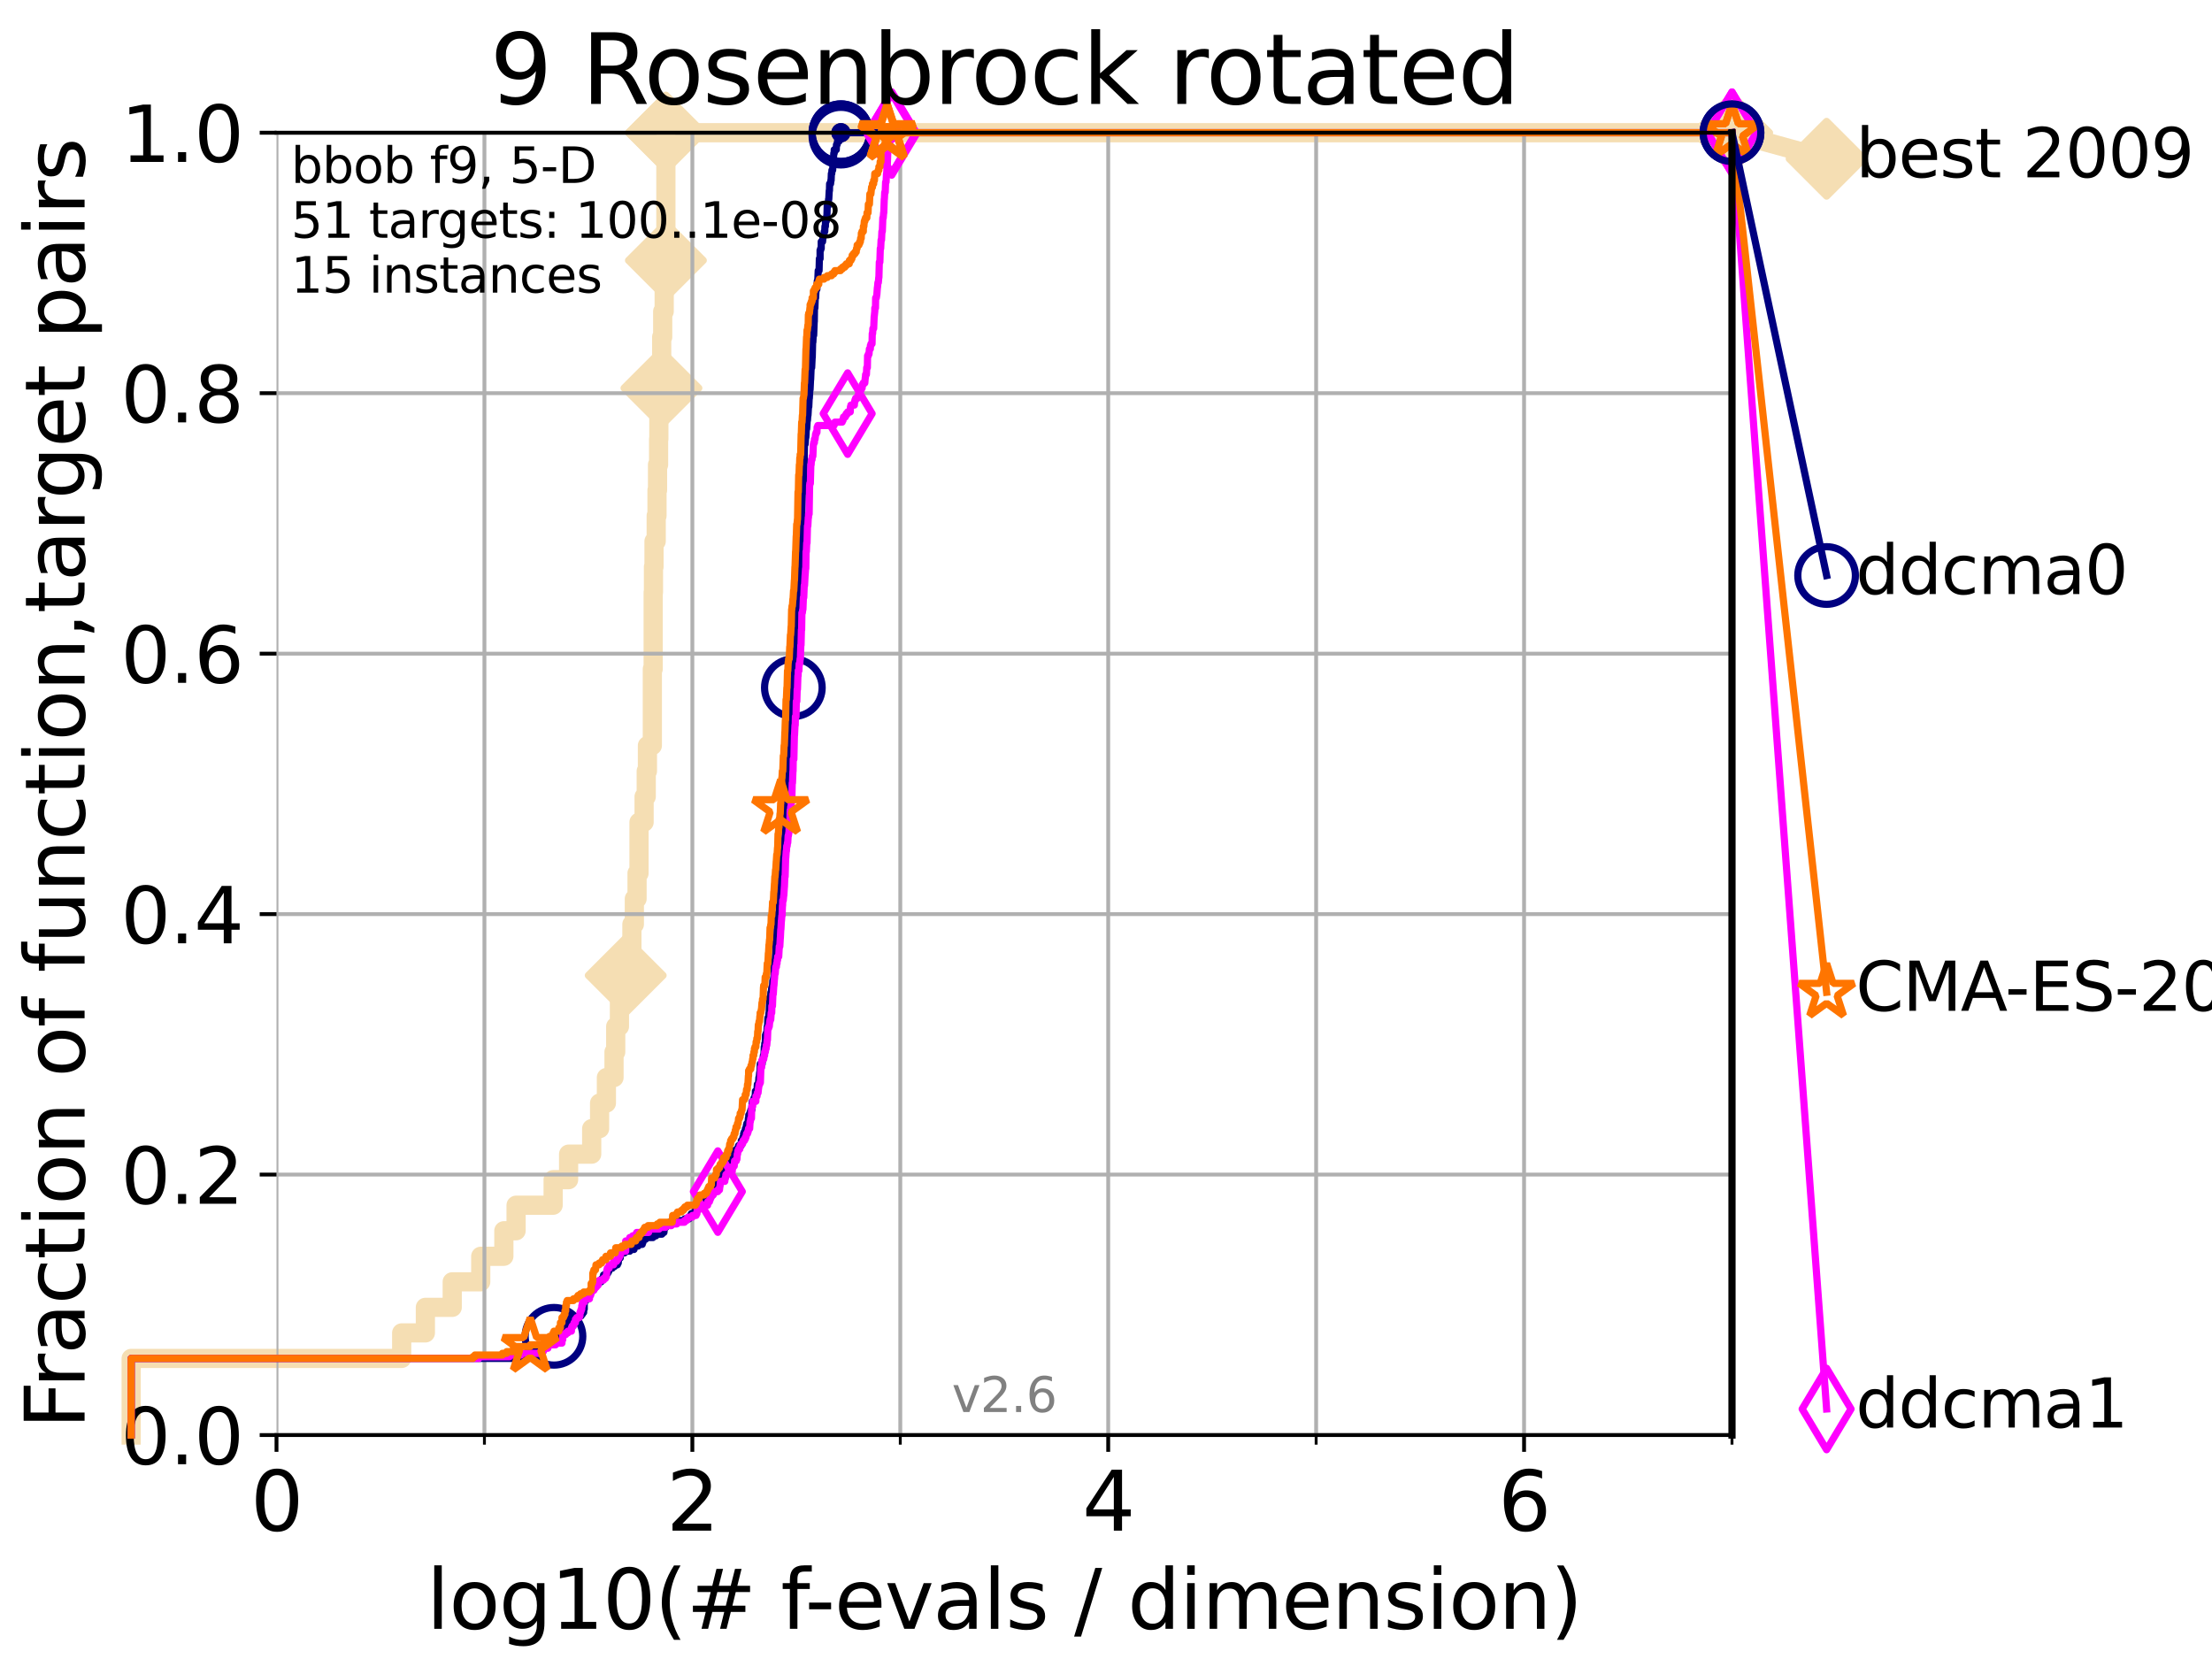 <?xml version="1.0" encoding="utf-8" standalone="no"?>
<!DOCTYPE svg PUBLIC "-//W3C//DTD SVG 1.1//EN"
  "http://www.w3.org/Graphics/SVG/1.1/DTD/svg11.dtd">
<svg xmlns:xlink="http://www.w3.org/1999/xlink" width="460.8pt" height="345.6pt" viewBox="0 0 460.8 345.6" xmlns="http://www.w3.org/2000/svg" version="1.1">
 <defs>
  <style type="text/css">*{stroke-linejoin: round; stroke-linecap: butt}</style>
 </defs>
 <g id="figure_1">
  <g id="patch_1">
   <path d="M 0 345.6 
L 460.8 345.6 
L 460.8 0 
L 0 0 
z
" style="fill: #ffffff"/>
  </g>
  <g id="axes_1">
   <g id="patch_2">
    <path d="M 57.6 298.944 
L 360.806 298.944 
L 360.806 27.648 
L 57.6 27.648 
z
" style="fill: #ffffff"/>
   </g>
   <g id="line2d_1">
    <path d="M 27.324 298.944 
L 27.324 282.985 
L 83.678 282.985 
L 83.678 277.666 
L 88.614 277.666 
L 88.614 272.346 
L 94.206 272.346 
L 94.206 267.027 
L 100.147 267.027 
L 100.147 261.707 
L 104.962 261.707 
L 104.962 256.388 
L 107.512 256.388 
L 107.512 251.068 
L 115.227 251.068 
L 115.227 245.749 
L 118.451 245.749 
L 118.451 240.429 
L 123.26 240.429 
L 123.26 235.11 
L 124.907 235.11 
L 124.907 229.79 
L 126.323 229.79 
L 126.323 224.471 
L 127.911 224.471 
L 127.911 219.151 
L 128.266 219.151 
L 128.266 213.832 
L 129.041 213.832 
L 129.041 208.512 
L 130.027 208.512 
L 130.027 203.192 
L 130.345 203.192 
L 130.345 197.873 
L 131.637 197.873 
L 131.637 192.553 
L 132.145 192.553 
L 132.145 187.234 
L 132.709 187.234 
L 132.709 181.914 
L 133.12 181.914 
L 133.12 171.275 
L 134.177 171.275 
L 134.177 165.956 
L 134.621 165.956 
L 134.621 160.636 
L 134.87 160.636 
L 134.87 155.317 
L 135.894 155.317 
L 135.894 139.358 
L 136.069 139.358 
L 136.069 123.4 
L 136.127 123.4 
L 136.127 118.08 
L 136.242 118.08 
L 136.242 112.76 
L 136.697 112.76 
L 136.697 107.441 
L 136.865 107.441 
L 136.865 102.121 
L 136.975 102.121 
L 136.975 96.802 
L 137.196 96.802 
L 137.196 91.482 
L 137.25 91.482 
L 137.25 86.163 
L 137.788 86.163 
L 137.788 80.843 
L 137.841 80.843 
L 137.841 70.204 
L 138.051 70.204 
L 138.051 64.885 
L 138.362 64.885 
L 138.362 59.565 
L 138.515 59.565 
L 138.515 54.246 
L 138.718 54.246 
L 138.718 27.648 
L 360.806 27.648 
" style="fill: none; stroke: #f5deb3; stroke-width: 4; stroke-linecap: square"/>
   </g>
   <g id="line2d_2">
    <defs>
     <path id="m40ab1df3b8" d="M -0 7.778 
L 7.778 0 
L 0 -7.778 
L -7.778 -0 
z
" style="stroke: #f5deb3; stroke-width: 1.5; stroke-linejoin: miter"/>
    </defs>
    <g>
     <use xlink:href="#m40ab1df3b8" x="130.345" y="203.192" style="fill: #f5deb3; stroke: #f5deb3; stroke-width: 1.5; stroke-linejoin: miter"/>
     <use xlink:href="#m40ab1df3b8" x="137.788" y="80.843" style="fill: #f5deb3; stroke: #f5deb3; stroke-width: 1.5; stroke-linejoin: miter"/>
     <use xlink:href="#m40ab1df3b8" x="138.718" y="54.246" style="fill: #f5deb3; stroke: #f5deb3; stroke-width: 1.5; stroke-linejoin: miter"/>
     <use xlink:href="#m40ab1df3b8" x="138.718" y="27.648" style="fill: #f5deb3; stroke: #f5deb3; stroke-width: 1.5; stroke-linejoin: miter"/>
     <use xlink:href="#m40ab1df3b8" x="138.718" y="27.648" style="fill: #f5deb3; stroke: #f5deb3; stroke-width: 1.5; stroke-linejoin: miter"/>
     <use xlink:href="#m40ab1df3b8" x="360.806" y="27.648" style="fill: #f5deb3; stroke: #f5deb3; stroke-width: 1.5; stroke-linejoin: miter"/>
    </g>
   </g>
   <g id="line2d_3">
    <path style="fill: none; stroke: #f5deb3; stroke-width: 4; stroke-linecap: square"/>
    <g/>
   </g>
   <g id="line2d_4">
    <path d="M 360.806 27.648 
L 380.515 33.074 
" style="fill: none; stroke: #f5deb3; stroke-width: 4; stroke-linecap: square"/>
    <g>
     <use xlink:href="#m40ab1df3b8" x="360.806" y="27.648" style="fill: #f5deb3; stroke: #f5deb3; stroke-width: 1.5; stroke-linejoin: miter"/>
     <use xlink:href="#m40ab1df3b8" x="380.515" y="33.074" style="fill: #f5deb3; stroke: #f5deb3; stroke-width: 1.5; stroke-linejoin: miter"/>
    </g>
   </g>
   <g id="matplotlib.axis_1">
    <g id="xtick_1">
     <g id="line2d_5">
      <path d="M 57.6 298.944 
L 57.6 27.648 
" clip-path="url(#p9f25846c6d)" style="fill: none; stroke: #b0b0b0; stroke-width: 0.8; stroke-linecap: square"/>
     </g>
     <g id="line2d_6">
      <defs>
       <path id="m6afa73c682" d="M 0 0 
L 0 3.5 
" style="stroke: #000000; stroke-width: 0.8"/>
      </defs>
      <g>
       <use xlink:href="#m6afa73c682" x="57.6" y="298.944" style="stroke: #000000; stroke-width: 0.8"/>
      </g>
     </g>
     <g id="text_1">
      <!-- 0 -->
      <g transform="translate(52.192 318.861)scale(0.17 -0.17)">
       <defs>
        <path id="DejaVuSans-30" d="M 2034 4250 
Q 1547 4250 1301 3770 
Q 1056 3291 1056 2328 
Q 1056 1369 1301 889 
Q 1547 409 2034 409 
Q 2525 409 2770 889 
Q 3016 1369 3016 2328 
Q 3016 3291 2770 3770 
Q 2525 4250 2034 4250 
z
M 2034 4750 
Q 2819 4750 3233 4129 
Q 3647 3509 3647 2328 
Q 3647 1150 3233 529 
Q 2819 -91 2034 -91 
Q 1250 -91 836 529 
Q 422 1150 422 2328 
Q 422 3509 836 4129 
Q 1250 4750 2034 4750 
z
" transform="scale(0.016)"/>
       </defs>
       <use xlink:href="#DejaVuSans-30"/>
      </g>
     </g>
    </g>
    <g id="xtick_2">
     <g id="line2d_7">
      <path d="M 144.23 298.944 
L 144.23 27.648 
" clip-path="url(#p9f25846c6d)" style="fill: none; stroke: #b0b0b0; stroke-width: 0.8; stroke-linecap: square"/>
     </g>
     <g id="line2d_8">
      <g>
       <use xlink:href="#m6afa73c682" x="144.23" y="298.944" style="stroke: #000000; stroke-width: 0.8"/>
      </g>
     </g>
     <g id="text_2">
      <!-- 2 -->
      <g transform="translate(138.822 318.861)scale(0.17 -0.17)">
       <defs>
        <path id="DejaVuSans-32" d="M 1228 531 
L 3431 531 
L 3431 0 
L 469 0 
L 469 531 
Q 828 903 1448 1529 
Q 2069 2156 2228 2338 
Q 2531 2678 2651 2914 
Q 2772 3150 2772 3378 
Q 2772 3750 2511 3984 
Q 2250 4219 1831 4219 
Q 1534 4219 1204 4116 
Q 875 4013 500 3803 
L 500 4441 
Q 881 4594 1212 4672 
Q 1544 4750 1819 4750 
Q 2544 4750 2975 4387 
Q 3406 4025 3406 3419 
Q 3406 3131 3298 2873 
Q 3191 2616 2906 2266 
Q 2828 2175 2409 1742 
Q 1991 1309 1228 531 
z
" transform="scale(0.016)"/>
       </defs>
       <use xlink:href="#DejaVuSans-32"/>
      </g>
     </g>
    </g>
    <g id="xtick_3">
     <g id="line2d_9">
      <path d="M 230.861 298.944 
L 230.861 27.648 
" clip-path="url(#p9f25846c6d)" style="fill: none; stroke: #b0b0b0; stroke-width: 0.8; stroke-linecap: square"/>
     </g>
     <g id="line2d_10">
      <g>
       <use xlink:href="#m6afa73c682" x="230.861" y="298.944" style="stroke: #000000; stroke-width: 0.8"/>
      </g>
     </g>
     <g id="text_3">
      <!-- 4 -->
      <g transform="translate(225.453 318.861)scale(0.17 -0.17)">
       <defs>
        <path id="DejaVuSans-34" d="M 2419 4116 
L 825 1625 
L 2419 1625 
L 2419 4116 
z
M 2253 4666 
L 3047 4666 
L 3047 1625 
L 3713 1625 
L 3713 1100 
L 3047 1100 
L 3047 0 
L 2419 0 
L 2419 1100 
L 313 1100 
L 313 1709 
L 2253 4666 
z
" transform="scale(0.016)"/>
       </defs>
       <use xlink:href="#DejaVuSans-34"/>
      </g>
     </g>
    </g>
    <g id="xtick_4">
     <g id="line2d_11">
      <path d="M 317.491 298.944 
L 317.491 27.648 
" clip-path="url(#p9f25846c6d)" style="fill: none; stroke: #b0b0b0; stroke-width: 0.8; stroke-linecap: square"/>
     </g>
     <g id="line2d_12">
      <g>
       <use xlink:href="#m6afa73c682" x="317.491" y="298.944" style="stroke: #000000; stroke-width: 0.8"/>
      </g>
     </g>
     <g id="text_4">
      <!-- 6 -->
      <g transform="translate(312.083 318.861)scale(0.17 -0.17)">
       <defs>
        <path id="DejaVuSans-36" d="M 2113 2584 
Q 1688 2584 1439 2293 
Q 1191 2003 1191 1497 
Q 1191 994 1439 701 
Q 1688 409 2113 409 
Q 2538 409 2786 701 
Q 3034 994 3034 1497 
Q 3034 2003 2786 2293 
Q 2538 2584 2113 2584 
z
M 3366 4563 
L 3366 3988 
Q 3128 4100 2886 4159 
Q 2644 4219 2406 4219 
Q 1781 4219 1451 3797 
Q 1122 3375 1075 2522 
Q 1259 2794 1537 2939 
Q 1816 3084 2150 3084 
Q 2853 3084 3261 2657 
Q 3669 2231 3669 1497 
Q 3669 778 3244 343 
Q 2819 -91 2113 -91 
Q 1303 -91 875 529 
Q 447 1150 447 2328 
Q 447 3434 972 4092 
Q 1497 4750 2381 4750 
Q 2619 4750 2861 4703 
Q 3103 4656 3366 4563 
z
" transform="scale(0.016)"/>
       </defs>
       <use xlink:href="#DejaVuSans-36"/>
      </g>
     </g>
    </g>
    <g id="xtick_5">
     <g id="line2d_13">
      <path d="M 100.915 298.944 
L 100.915 27.648 
" clip-path="url(#p9f25846c6d)" style="fill: none; stroke: #b0b0b0; stroke-width: 0.8; stroke-linecap: square"/>
     </g>
     <g id="line2d_14">
      <defs>
       <path id="mdca68391c8" d="M 0 0 
L 0 2 
" style="stroke: #000000; stroke-width: 0.6"/>
      </defs>
      <g>
       <use xlink:href="#mdca68391c8" x="100.915" y="298.944" style="stroke: #000000; stroke-width: 0.6"/>
      </g>
     </g>
    </g>
    <g id="xtick_6">
     <g id="line2d_15">
      <path d="M 187.546 298.944 
L 187.546 27.648 
" clip-path="url(#p9f25846c6d)" style="fill: none; stroke: #b0b0b0; stroke-width: 0.8; stroke-linecap: square"/>
     </g>
     <g id="line2d_16">
      <g>
       <use xlink:href="#mdca68391c8" x="187.546" y="298.944" style="stroke: #000000; stroke-width: 0.6"/>
      </g>
     </g>
    </g>
    <g id="xtick_7">
     <g id="line2d_17">
      <path d="M 274.176 298.944 
L 274.176 27.648 
" clip-path="url(#p9f25846c6d)" style="fill: none; stroke: #b0b0b0; stroke-width: 0.8; stroke-linecap: square"/>
     </g>
     <g id="line2d_18">
      <g>
       <use xlink:href="#mdca68391c8" x="274.176" y="298.944" style="stroke: #000000; stroke-width: 0.6"/>
      </g>
     </g>
    </g>
    <g id="xtick_8">
     <g id="line2d_19">
      <path d="M 360.806 298.944 
L 360.806 27.648 
" clip-path="url(#p9f25846c6d)" style="fill: none; stroke: #b0b0b0; stroke-width: 0.8; stroke-linecap: square"/>
     </g>
     <g id="line2d_20">
      <g>
       <use xlink:href="#mdca68391c8" x="360.806" y="298.944" style="stroke: #000000; stroke-width: 0.6"/>
      </g>
     </g>
    </g>
    <g id="text_5">
     <!-- log10(# f-evals / dimension) -->
     <g transform="translate(88.823 339.314)scale(0.17 -0.17)">
      <defs>
       <path id="DejaVuSans-6c" d="M 603 4863 
L 1178 4863 
L 1178 0 
L 603 0 
L 603 4863 
z
" transform="scale(0.016)"/>
       <path id="DejaVuSans-6f" d="M 1959 3097 
Q 1497 3097 1228 2736 
Q 959 2375 959 1747 
Q 959 1119 1226 758 
Q 1494 397 1959 397 
Q 2419 397 2687 759 
Q 2956 1122 2956 1747 
Q 2956 2369 2687 2733 
Q 2419 3097 1959 3097 
z
M 1959 3584 
Q 2709 3584 3137 3096 
Q 3566 2609 3566 1747 
Q 3566 888 3137 398 
Q 2709 -91 1959 -91 
Q 1206 -91 779 398 
Q 353 888 353 1747 
Q 353 2609 779 3096 
Q 1206 3584 1959 3584 
z
" transform="scale(0.016)"/>
       <path id="DejaVuSans-67" d="M 2906 1791 
Q 2906 2416 2648 2759 
Q 2391 3103 1925 3103 
Q 1463 3103 1205 2759 
Q 947 2416 947 1791 
Q 947 1169 1205 825 
Q 1463 481 1925 481 
Q 2391 481 2648 825 
Q 2906 1169 2906 1791 
z
M 3481 434 
Q 3481 -459 3084 -895 
Q 2688 -1331 1869 -1331 
Q 1566 -1331 1297 -1286 
Q 1028 -1241 775 -1147 
L 775 -588 
Q 1028 -725 1275 -790 
Q 1522 -856 1778 -856 
Q 2344 -856 2625 -561 
Q 2906 -266 2906 331 
L 2906 616 
Q 2728 306 2450 153 
Q 2172 0 1784 0 
Q 1141 0 747 490 
Q 353 981 353 1791 
Q 353 2603 747 3093 
Q 1141 3584 1784 3584 
Q 2172 3584 2450 3431 
Q 2728 3278 2906 2969 
L 2906 3500 
L 3481 3500 
L 3481 434 
z
" transform="scale(0.016)"/>
       <path id="DejaVuSans-31" d="M 794 531 
L 1825 531 
L 1825 4091 
L 703 3866 
L 703 4441 
L 1819 4666 
L 2450 4666 
L 2450 531 
L 3481 531 
L 3481 0 
L 794 0 
L 794 531 
z
" transform="scale(0.016)"/>
       <path id="DejaVuSans-28" d="M 1984 4856 
Q 1566 4138 1362 3434 
Q 1159 2731 1159 2009 
Q 1159 1288 1364 580 
Q 1569 -128 1984 -844 
L 1484 -844 
Q 1016 -109 783 600 
Q 550 1309 550 2009 
Q 550 2706 781 3412 
Q 1013 4119 1484 4856 
L 1984 4856 
z
" transform="scale(0.016)"/>
       <path id="DejaVuSans-23" d="M 3272 2816 
L 2363 2816 
L 2100 1772 
L 3016 1772 
L 3272 2816 
z
M 2803 4594 
L 2478 3297 
L 3391 3297 
L 3719 4594 
L 4219 4594 
L 3897 3297 
L 4872 3297 
L 4872 2816 
L 3775 2816 
L 3519 1772 
L 4513 1772 
L 4513 1294 
L 3397 1294 
L 3072 0 
L 2572 0 
L 2894 1294 
L 1978 1294 
L 1656 0 
L 1153 0 
L 1478 1294 
L 494 1294 
L 494 1772 
L 1594 1772 
L 1856 2816 
L 850 2816 
L 850 3297 
L 1978 3297 
L 2297 4594 
L 2803 4594 
z
" transform="scale(0.016)"/>
       <path id="DejaVuSans-20" transform="scale(0.016)"/>
       <path id="DejaVuSans-66" d="M 2375 4863 
L 2375 4384 
L 1825 4384 
Q 1516 4384 1395 4259 
Q 1275 4134 1275 3809 
L 1275 3500 
L 2222 3500 
L 2222 3053 
L 1275 3053 
L 1275 0 
L 697 0 
L 697 3053 
L 147 3053 
L 147 3500 
L 697 3500 
L 697 3744 
Q 697 4328 969 4595 
Q 1241 4863 1831 4863 
L 2375 4863 
z
" transform="scale(0.016)"/>
       <path id="DejaVuSans-2d" d="M 313 2009 
L 1997 2009 
L 1997 1497 
L 313 1497 
L 313 2009 
z
" transform="scale(0.016)"/>
       <path id="DejaVuSans-65" d="M 3597 1894 
L 3597 1613 
L 953 1613 
Q 991 1019 1311 708 
Q 1631 397 2203 397 
Q 2534 397 2845 478 
Q 3156 559 3463 722 
L 3463 178 
Q 3153 47 2828 -22 
Q 2503 -91 2169 -91 
Q 1331 -91 842 396 
Q 353 884 353 1716 
Q 353 2575 817 3079 
Q 1281 3584 2069 3584 
Q 2775 3584 3186 3129 
Q 3597 2675 3597 1894 
z
M 3022 2063 
Q 3016 2534 2758 2815 
Q 2500 3097 2075 3097 
Q 1594 3097 1305 2825 
Q 1016 2553 972 2059 
L 3022 2063 
z
" transform="scale(0.016)"/>
       <path id="DejaVuSans-76" d="M 191 3500 
L 800 3500 
L 1894 563 
L 2988 3500 
L 3597 3500 
L 2284 0 
L 1503 0 
L 191 3500 
z
" transform="scale(0.016)"/>
       <path id="DejaVuSans-61" d="M 2194 1759 
Q 1497 1759 1228 1600 
Q 959 1441 959 1056 
Q 959 750 1161 570 
Q 1363 391 1709 391 
Q 2188 391 2477 730 
Q 2766 1069 2766 1631 
L 2766 1759 
L 2194 1759 
z
M 3341 1997 
L 3341 0 
L 2766 0 
L 2766 531 
Q 2569 213 2275 61 
Q 1981 -91 1556 -91 
Q 1019 -91 701 211 
Q 384 513 384 1019 
Q 384 1609 779 1909 
Q 1175 2209 1959 2209 
L 2766 2209 
L 2766 2266 
Q 2766 2663 2505 2880 
Q 2244 3097 1772 3097 
Q 1472 3097 1187 3025 
Q 903 2953 641 2809 
L 641 3341 
Q 956 3463 1253 3523 
Q 1550 3584 1831 3584 
Q 2591 3584 2966 3190 
Q 3341 2797 3341 1997 
z
" transform="scale(0.016)"/>
       <path id="DejaVuSans-73" d="M 2834 3397 
L 2834 2853 
Q 2591 2978 2328 3040 
Q 2066 3103 1784 3103 
Q 1356 3103 1142 2972 
Q 928 2841 928 2578 
Q 928 2378 1081 2264 
Q 1234 2150 1697 2047 
L 1894 2003 
Q 2506 1872 2764 1633 
Q 3022 1394 3022 966 
Q 3022 478 2636 193 
Q 2250 -91 1575 -91 
Q 1294 -91 989 -36 
Q 684 19 347 128 
L 347 722 
Q 666 556 975 473 
Q 1284 391 1588 391 
Q 1994 391 2212 530 
Q 2431 669 2431 922 
Q 2431 1156 2273 1281 
Q 2116 1406 1581 1522 
L 1381 1569 
Q 847 1681 609 1914 
Q 372 2147 372 2553 
Q 372 3047 722 3315 
Q 1072 3584 1716 3584 
Q 2034 3584 2315 3537 
Q 2597 3491 2834 3397 
z
" transform="scale(0.016)"/>
       <path id="DejaVuSans-2f" d="M 1625 4666 
L 2156 4666 
L 531 -594 
L 0 -594 
L 1625 4666 
z
" transform="scale(0.016)"/>
       <path id="DejaVuSans-64" d="M 2906 2969 
L 2906 4863 
L 3481 4863 
L 3481 0 
L 2906 0 
L 2906 525 
Q 2725 213 2448 61 
Q 2172 -91 1784 -91 
Q 1150 -91 751 415 
Q 353 922 353 1747 
Q 353 2572 751 3078 
Q 1150 3584 1784 3584 
Q 2172 3584 2448 3432 
Q 2725 3281 2906 2969 
z
M 947 1747 
Q 947 1113 1208 752 
Q 1469 391 1925 391 
Q 2381 391 2643 752 
Q 2906 1113 2906 1747 
Q 2906 2381 2643 2742 
Q 2381 3103 1925 3103 
Q 1469 3103 1208 2742 
Q 947 2381 947 1747 
z
" transform="scale(0.016)"/>
       <path id="DejaVuSans-69" d="M 603 3500 
L 1178 3500 
L 1178 0 
L 603 0 
L 603 3500 
z
M 603 4863 
L 1178 4863 
L 1178 4134 
L 603 4134 
L 603 4863 
z
" transform="scale(0.016)"/>
       <path id="DejaVuSans-6d" d="M 3328 2828 
Q 3544 3216 3844 3400 
Q 4144 3584 4550 3584 
Q 5097 3584 5394 3201 
Q 5691 2819 5691 2113 
L 5691 0 
L 5113 0 
L 5113 2094 
Q 5113 2597 4934 2840 
Q 4756 3084 4391 3084 
Q 3944 3084 3684 2787 
Q 3425 2491 3425 1978 
L 3425 0 
L 2847 0 
L 2847 2094 
Q 2847 2600 2669 2842 
Q 2491 3084 2119 3084 
Q 1678 3084 1418 2786 
Q 1159 2488 1159 1978 
L 1159 0 
L 581 0 
L 581 3500 
L 1159 3500 
L 1159 2956 
Q 1356 3278 1631 3431 
Q 1906 3584 2284 3584 
Q 2666 3584 2933 3390 
Q 3200 3197 3328 2828 
z
" transform="scale(0.016)"/>
       <path id="DejaVuSans-6e" d="M 3513 2113 
L 3513 0 
L 2938 0 
L 2938 2094 
Q 2938 2591 2744 2837 
Q 2550 3084 2163 3084 
Q 1697 3084 1428 2787 
Q 1159 2491 1159 1978 
L 1159 0 
L 581 0 
L 581 3500 
L 1159 3500 
L 1159 2956 
Q 1366 3272 1645 3428 
Q 1925 3584 2291 3584 
Q 2894 3584 3203 3211 
Q 3513 2838 3513 2113 
z
" transform="scale(0.016)"/>
       <path id="DejaVuSans-29" d="M 513 4856 
L 1013 4856 
Q 1481 4119 1714 3412 
Q 1947 2706 1947 2009 
Q 1947 1309 1714 600 
Q 1481 -109 1013 -844 
L 513 -844 
Q 928 -128 1133 580 
Q 1338 1288 1338 2009 
Q 1338 2731 1133 3434 
Q 928 4138 513 4856 
z
" transform="scale(0.016)"/>
      </defs>
      <use xlink:href="#DejaVuSans-6c"/>
      <use xlink:href="#DejaVuSans-6f" x="27.783"/>
      <use xlink:href="#DejaVuSans-67" x="88.965"/>
      <use xlink:href="#DejaVuSans-31" x="152.441"/>
      <use xlink:href="#DejaVuSans-30" x="216.064"/>
      <use xlink:href="#DejaVuSans-28" x="279.688"/>
      <use xlink:href="#DejaVuSans-23" x="318.701"/>
      <use xlink:href="#DejaVuSans-20" x="402.49"/>
      <use xlink:href="#DejaVuSans-66" x="434.277"/>
      <use xlink:href="#DejaVuSans-2d" x="463.982"/>
      <use xlink:href="#DejaVuSans-65" x="500.066"/>
      <use xlink:href="#DejaVuSans-76" x="561.59"/>
      <use xlink:href="#DejaVuSans-61" x="620.77"/>
      <use xlink:href="#DejaVuSans-6c" x="682.049"/>
      <use xlink:href="#DejaVuSans-73" x="709.832"/>
      <use xlink:href="#DejaVuSans-20" x="761.932"/>
      <use xlink:href="#DejaVuSans-2f" x="793.719"/>
      <use xlink:href="#DejaVuSans-20" x="827.41"/>
      <use xlink:href="#DejaVuSans-64" x="859.197"/>
      <use xlink:href="#DejaVuSans-69" x="922.674"/>
      <use xlink:href="#DejaVuSans-6d" x="950.457"/>
      <use xlink:href="#DejaVuSans-65" x="1047.869"/>
      <use xlink:href="#DejaVuSans-6e" x="1109.393"/>
      <use xlink:href="#DejaVuSans-73" x="1172.771"/>
      <use xlink:href="#DejaVuSans-69" x="1224.871"/>
      <use xlink:href="#DejaVuSans-6f" x="1252.654"/>
      <use xlink:href="#DejaVuSans-6e" x="1313.836"/>
      <use xlink:href="#DejaVuSans-29" x="1377.215"/>
     </g>
    </g>
   </g>
   <g id="matplotlib.axis_2">
    <g id="ytick_1">
     <g id="line2d_21">
      <path d="M 57.6 298.944 
L 360.806 298.944 
" clip-path="url(#p9f25846c6d)" style="fill: none; stroke: #b0b0b0; stroke-width: 0.8; stroke-linecap: square"/>
     </g>
     <g id="line2d_22">
      <defs>
       <path id="mcde2734b16" d="M 0 0 
L -3.5 0 
" style="stroke: #000000; stroke-width: 0.8"/>
      </defs>
      <g>
       <use xlink:href="#mcde2734b16" x="57.6" y="298.944" style="stroke: #000000; stroke-width: 0.8"/>
      </g>
     </g>
     <g id="text_6">
      <!-- 0.0 -->
      <g transform="translate(25.155 305.023)scale(0.16 -0.16)">
       <defs>
        <path id="DejaVuSans-2e" d="M 684 794 
L 1344 794 
L 1344 0 
L 684 0 
L 684 794 
z
" transform="scale(0.016)"/>
       </defs>
       <use xlink:href="#DejaVuSans-30"/>
       <use xlink:href="#DejaVuSans-2e" x="63.623"/>
       <use xlink:href="#DejaVuSans-30" x="95.41"/>
      </g>
     </g>
    </g>
    <g id="ytick_2">
     <g id="line2d_23">
      <path d="M 57.6 244.685 
L 360.806 244.685 
" clip-path="url(#p9f25846c6d)" style="fill: none; stroke: #b0b0b0; stroke-width: 0.8; stroke-linecap: square"/>
     </g>
     <g id="line2d_24">
      <g>
       <use xlink:href="#mcde2734b16" x="57.6" y="244.685" style="stroke: #000000; stroke-width: 0.8"/>
      </g>
     </g>
     <g id="text_7">
      <!-- 0.2 -->
      <g transform="translate(25.155 250.764)scale(0.16 -0.16)">
       <use xlink:href="#DejaVuSans-30"/>
       <use xlink:href="#DejaVuSans-2e" x="63.623"/>
       <use xlink:href="#DejaVuSans-32" x="95.41"/>
      </g>
     </g>
    </g>
    <g id="ytick_3">
     <g id="line2d_25">
      <path d="M 57.6 190.426 
L 360.806 190.426 
" clip-path="url(#p9f25846c6d)" style="fill: none; stroke: #b0b0b0; stroke-width: 0.8; stroke-linecap: square"/>
     </g>
     <g id="line2d_26">
      <g>
       <use xlink:href="#mcde2734b16" x="57.6" y="190.426" style="stroke: #000000; stroke-width: 0.8"/>
      </g>
     </g>
     <g id="text_8">
      <!-- 0.4 -->
      <g transform="translate(25.155 196.504)scale(0.16 -0.16)">
       <use xlink:href="#DejaVuSans-30"/>
       <use xlink:href="#DejaVuSans-2e" x="63.623"/>
       <use xlink:href="#DejaVuSans-34" x="95.41"/>
      </g>
     </g>
    </g>
    <g id="ytick_4">
     <g id="line2d_27">
      <path d="M 57.6 136.166 
L 360.806 136.166 
" clip-path="url(#p9f25846c6d)" style="fill: none; stroke: #b0b0b0; stroke-width: 0.8; stroke-linecap: square"/>
     </g>
     <g id="line2d_28">
      <g>
       <use xlink:href="#mcde2734b16" x="57.6" y="136.166" style="stroke: #000000; stroke-width: 0.8"/>
      </g>
     </g>
     <g id="text_9">
      <!-- 0.6 -->
      <g transform="translate(25.155 142.245)scale(0.16 -0.16)">
       <use xlink:href="#DejaVuSans-30"/>
       <use xlink:href="#DejaVuSans-2e" x="63.623"/>
       <use xlink:href="#DejaVuSans-36" x="95.41"/>
      </g>
     </g>
    </g>
    <g id="ytick_5">
     <g id="line2d_29">
      <path d="M 57.6 81.907 
L 360.806 81.907 
" clip-path="url(#p9f25846c6d)" style="fill: none; stroke: #b0b0b0; stroke-width: 0.8; stroke-linecap: square"/>
     </g>
     <g id="line2d_30">
      <g>
       <use xlink:href="#mcde2734b16" x="57.6" y="81.907" style="stroke: #000000; stroke-width: 0.8"/>
      </g>
     </g>
     <g id="text_10">
      <!-- 0.8 -->
      <g transform="translate(25.155 87.986)scale(0.16 -0.16)">
       <defs>
        <path id="DejaVuSans-38" d="M 2034 2216 
Q 1584 2216 1326 1975 
Q 1069 1734 1069 1313 
Q 1069 891 1326 650 
Q 1584 409 2034 409 
Q 2484 409 2743 651 
Q 3003 894 3003 1313 
Q 3003 1734 2745 1975 
Q 2488 2216 2034 2216 
z
M 1403 2484 
Q 997 2584 770 2862 
Q 544 3141 544 3541 
Q 544 4100 942 4425 
Q 1341 4750 2034 4750 
Q 2731 4750 3128 4425 
Q 3525 4100 3525 3541 
Q 3525 3141 3298 2862 
Q 3072 2584 2669 2484 
Q 3125 2378 3379 2068 
Q 3634 1759 3634 1313 
Q 3634 634 3220 271 
Q 2806 -91 2034 -91 
Q 1263 -91 848 271 
Q 434 634 434 1313 
Q 434 1759 690 2068 
Q 947 2378 1403 2484 
z
M 1172 3481 
Q 1172 3119 1398 2916 
Q 1625 2713 2034 2713 
Q 2441 2713 2670 2916 
Q 2900 3119 2900 3481 
Q 2900 3844 2670 4047 
Q 2441 4250 2034 4250 
Q 1625 4250 1398 4047 
Q 1172 3844 1172 3481 
z
" transform="scale(0.016)"/>
       </defs>
       <use xlink:href="#DejaVuSans-30"/>
       <use xlink:href="#DejaVuSans-2e" x="63.623"/>
       <use xlink:href="#DejaVuSans-38" x="95.41"/>
      </g>
     </g>
    </g>
    <g id="ytick_6">
     <g id="line2d_31">
      <path d="M 57.6 27.648 
L 360.806 27.648 
" clip-path="url(#p9f25846c6d)" style="fill: none; stroke: #b0b0b0; stroke-width: 0.8; stroke-linecap: square"/>
     </g>
     <g id="line2d_32">
      <g>
       <use xlink:href="#mcde2734b16" x="57.6" y="27.648" style="stroke: #000000; stroke-width: 0.8"/>
      </g>
     </g>
     <g id="text_11">
      <!-- 1.0 -->
      <g transform="translate(25.155 33.727)scale(0.16 -0.16)">
       <use xlink:href="#DejaVuSans-31"/>
       <use xlink:href="#DejaVuSans-2e" x="63.623"/>
       <use xlink:href="#DejaVuSans-30" x="95.41"/>
      </g>
     </g>
    </g>
    <g id="text_12">
     <!-- Fraction of function,target pairs -->
     <g transform="translate(17.62 297.681)rotate(-90)scale(0.17 -0.17)">
      <defs>
       <path id="DejaVuSans-46" d="M 628 4666 
L 3309 4666 
L 3309 4134 
L 1259 4134 
L 1259 2759 
L 3109 2759 
L 3109 2228 
L 1259 2228 
L 1259 0 
L 628 0 
L 628 4666 
z
" transform="scale(0.016)"/>
       <path id="DejaVuSans-72" d="M 2631 2963 
Q 2534 3019 2420 3045 
Q 2306 3072 2169 3072 
Q 1681 3072 1420 2755 
Q 1159 2438 1159 1844 
L 1159 0 
L 581 0 
L 581 3500 
L 1159 3500 
L 1159 2956 
Q 1341 3275 1631 3429 
Q 1922 3584 2338 3584 
Q 2397 3584 2469 3576 
Q 2541 3569 2628 3553 
L 2631 2963 
z
" transform="scale(0.016)"/>
       <path id="DejaVuSans-63" d="M 3122 3366 
L 3122 2828 
Q 2878 2963 2633 3030 
Q 2388 3097 2138 3097 
Q 1578 3097 1268 2742 
Q 959 2388 959 1747 
Q 959 1106 1268 751 
Q 1578 397 2138 397 
Q 2388 397 2633 464 
Q 2878 531 3122 666 
L 3122 134 
Q 2881 22 2623 -34 
Q 2366 -91 2075 -91 
Q 1284 -91 818 406 
Q 353 903 353 1747 
Q 353 2603 823 3093 
Q 1294 3584 2113 3584 
Q 2378 3584 2631 3529 
Q 2884 3475 3122 3366 
z
" transform="scale(0.016)"/>
       <path id="DejaVuSans-74" d="M 1172 4494 
L 1172 3500 
L 2356 3500 
L 2356 3053 
L 1172 3053 
L 1172 1153 
Q 1172 725 1289 603 
Q 1406 481 1766 481 
L 2356 481 
L 2356 0 
L 1766 0 
Q 1100 0 847 248 
Q 594 497 594 1153 
L 594 3053 
L 172 3053 
L 172 3500 
L 594 3500 
L 594 4494 
L 1172 4494 
z
" transform="scale(0.016)"/>
       <path id="DejaVuSans-75" d="M 544 1381 
L 544 3500 
L 1119 3500 
L 1119 1403 
Q 1119 906 1312 657 
Q 1506 409 1894 409 
Q 2359 409 2629 706 
Q 2900 1003 2900 1516 
L 2900 3500 
L 3475 3500 
L 3475 0 
L 2900 0 
L 2900 538 
Q 2691 219 2414 64 
Q 2138 -91 1772 -91 
Q 1169 -91 856 284 
Q 544 659 544 1381 
z
M 1991 3584 
L 1991 3584 
z
" transform="scale(0.016)"/>
       <path id="DejaVuSans-2c" d="M 750 794 
L 1409 794 
L 1409 256 
L 897 -744 
L 494 -744 
L 750 256 
L 750 794 
z
" transform="scale(0.016)"/>
       <path id="DejaVuSans-70" d="M 1159 525 
L 1159 -1331 
L 581 -1331 
L 581 3500 
L 1159 3500 
L 1159 2969 
Q 1341 3281 1617 3432 
Q 1894 3584 2278 3584 
Q 2916 3584 3314 3078 
Q 3713 2572 3713 1747 
Q 3713 922 3314 415 
Q 2916 -91 2278 -91 
Q 1894 -91 1617 61 
Q 1341 213 1159 525 
z
M 3116 1747 
Q 3116 2381 2855 2742 
Q 2594 3103 2138 3103 
Q 1681 3103 1420 2742 
Q 1159 2381 1159 1747 
Q 1159 1113 1420 752 
Q 1681 391 2138 391 
Q 2594 391 2855 752 
Q 3116 1113 3116 1747 
z
" transform="scale(0.016)"/>
      </defs>
      <use xlink:href="#DejaVuSans-46"/>
      <use xlink:href="#DejaVuSans-72" x="50.27"/>
      <use xlink:href="#DejaVuSans-61" x="91.383"/>
      <use xlink:href="#DejaVuSans-63" x="152.662"/>
      <use xlink:href="#DejaVuSans-74" x="207.643"/>
      <use xlink:href="#DejaVuSans-69" x="246.852"/>
      <use xlink:href="#DejaVuSans-6f" x="274.635"/>
      <use xlink:href="#DejaVuSans-6e" x="335.816"/>
      <use xlink:href="#DejaVuSans-20" x="399.195"/>
      <use xlink:href="#DejaVuSans-6f" x="430.982"/>
      <use xlink:href="#DejaVuSans-66" x="492.164"/>
      <use xlink:href="#DejaVuSans-20" x="527.369"/>
      <use xlink:href="#DejaVuSans-66" x="559.156"/>
      <use xlink:href="#DejaVuSans-75" x="594.361"/>
      <use xlink:href="#DejaVuSans-6e" x="657.74"/>
      <use xlink:href="#DejaVuSans-63" x="721.119"/>
      <use xlink:href="#DejaVuSans-74" x="776.1"/>
      <use xlink:href="#DejaVuSans-69" x="815.309"/>
      <use xlink:href="#DejaVuSans-6f" x="843.092"/>
      <use xlink:href="#DejaVuSans-6e" x="904.273"/>
      <use xlink:href="#DejaVuSans-2c" x="967.652"/>
      <use xlink:href="#DejaVuSans-74" x="999.439"/>
      <use xlink:href="#DejaVuSans-61" x="1038.648"/>
      <use xlink:href="#DejaVuSans-72" x="1099.928"/>
      <use xlink:href="#DejaVuSans-67" x="1139.291"/>
      <use xlink:href="#DejaVuSans-65" x="1202.768"/>
      <use xlink:href="#DejaVuSans-74" x="1264.291"/>
      <use xlink:href="#DejaVuSans-20" x="1303.5"/>
      <use xlink:href="#DejaVuSans-70" x="1335.287"/>
      <use xlink:href="#DejaVuSans-61" x="1398.764"/>
      <use xlink:href="#DejaVuSans-69" x="1460.043"/>
      <use xlink:href="#DejaVuSans-72" x="1487.826"/>
      <use xlink:href="#DejaVuSans-73" x="1528.939"/>
     </g>
    </g>
   </g>
   <g id="line2d_33">
    <defs>
     <path id="mbde829cfbe" d="M 0 1.5 
C 0.398 1.5 0.779 1.342 1.061 1.061 
C 1.342 0.779 1.5 0.398 1.5 0 
C 1.5 -0.398 1.342 -0.779 1.061 -1.061 
C 0.779 -1.342 0.398 -1.5 0 -1.5 
C -0.398 -1.5 -0.779 -1.342 -1.061 -1.061 
C -1.342 -0.779 -1.5 -0.398 -1.5 0 
C -1.5 0.398 -1.342 0.779 -1.061 1.061 
C -0.779 1.342 -0.398 1.5 0 1.5 
z
" style="stroke: #f5deb3"/>
    </defs>
    <g>
     <use xlink:href="#mbde829cfbe" x="138.718" y="27.648" style="fill: #f5deb3; stroke: #f5deb3"/>
     <use xlink:href="#mbde829cfbe" x="138.718" y="27.648" style="fill: #f5deb3; stroke: #f5deb3"/>
    </g>
   </g>
   <g id="line2d_34">
    <defs>
     <path id="mcf8198a081" d="M 0 1.5 
C 0.398 1.5 0.779 1.342 1.061 1.061 
C 1.342 0.779 1.5 0.398 1.5 0 
C 1.5 -0.398 1.342 -0.779 1.061 -1.061 
C 0.779 -1.342 0.398 -1.5 0 -1.5 
C -0.398 -1.5 -0.779 -1.342 -1.061 -1.061 
C -1.342 -0.779 -1.5 -0.398 -1.5 0 
C -1.5 0.398 -1.342 0.779 -1.061 1.061 
C -0.779 1.342 -0.398 1.5 0 1.5 
z
" style="stroke: #000080"/>
    </defs>
    <g>
     <use xlink:href="#mcf8198a081" x="175.179" y="27.648" style="fill: #000080; stroke: #000080"/>
     <use xlink:href="#mcf8198a081" x="175.179" y="27.648" style="fill: #000080; stroke: #000080"/>
    </g>
   </g>
   <g id="line2d_35">
    <path d="M 27.324 298.944 
L 27.324 282.985 
L 108.543 282.985 
L 108.543 282.631 
L 109.52 282.631 
L 109.52 282.276 
L 110.221 282.276 
L 110.221 281.922 
L 110.675 281.922 
L 110.675 281.567 
L 111.117 281.567 
L 111.117 281.212 
L 111.335 281.212 
L 111.335 280.858 
L 112.18 280.858 
L 112.18 280.503 
L 114.142 280.503 
L 114.142 279.084 
L 115.402 279.084 
L 115.402 278.375 
L 116.253 278.375 
L 116.253 278.021 
L 116.584 278.021 
L 116.584 277.666 
L 117.068 277.666 
L 117.068 276.602 
L 117.695 276.602 
L 117.695 275.893 
L 117.849 275.893 
L 117.849 275.538 
L 118.302 275.538 
L 118.302 274.829 
L 120.418 274.829 
L 120.418 274.474 
L 120.551 274.474 
L 120.551 274.12 
L 121.073 274.12 
L 121.073 273.765 
L 121.329 273.765 
L 121.329 273.41 
L 121.582 273.41 
L 121.582 272.701 
L 121.707 272.701 
L 121.707 270.928 
L 122.077 270.928 
L 122.077 270.573 
L 122.199 270.573 
L 122.199 270.219 
L 122.44 270.219 
L 122.44 269.864 
L 122.559 269.864 
L 122.559 269.509 
L 122.678 269.509 
L 122.678 269.155 
L 123.03 269.155 
L 123.03 268.8 
L 123.488 268.8 
L 123.488 268.091 
L 123.936 268.091 
L 123.936 267.736 
L 124.156 267.736 
L 124.156 267.027 
L 125.219 267.027 
L 125.219 266.672 
L 125.425 266.672 
L 125.425 266.318 
L 125.729 266.318 
L 125.729 265.608 
L 126.226 265.608 
L 126.226 265.254 
L 126.614 265.254 
L 126.614 264.899 
L 126.804 264.899 
L 126.899 264.19 
L 127.55 264.19 
L 127.55 263.835 
L 128.001 263.835 
L 128.001 263.48 
L 128.615 263.48 
L 128.615 263.126 
L 128.786 263.126 
L 128.872 262.062 
L 129.209 262.062 
L 129.293 260.998 
L 130.107 260.998 
L 130.107 260.643 
L 131.191 260.643 
L 131.191 260.289 
L 132.073 260.289 
L 132.145 259.579 
L 132.916 259.579 
L 132.916 259.225 
L 133.788 259.225 
L 133.788 258.87 
L 133.918 258.87 
L 133.983 258.161 
L 134.495 258.161 
L 134.495 257.806 
L 136.011 257.806 
L 136.011 257.452 
L 136.641 257.452 
L 136.641 257.097 
L 137.893 257.097 
L 137.893 256.742 
L 138.31 256.742 
L 138.413 255.678 
L 138.718 255.678 
L 138.718 254.969 
L 139.46 254.969 
L 139.46 254.615 
L 141.129 254.615 
L 141.129 254.26 
L 142.662 254.26 
L 142.662 253.905 
L 143.541 253.905 
L 143.541 253.551 
L 143.812 253.551 
L 143.812 253.196 
L 144.003 253.196 
L 144.003 252.841 
L 144.677 252.841 
L 144.677 252.487 
L 144.859 252.487 
L 144.859 252.132 
L 145.076 252.132 
L 145.148 251.423 
L 145.643 251.423 
L 145.643 251.068 
L 146.16 251.068 
L 146.16 250.714 
L 146.396 250.714 
L 146.396 250.359 
L 146.563 250.359 
L 146.563 250.004 
L 146.728 250.004 
L 146.728 249.65 
L 147.312 249.65 
L 147.312 249.295 
L 147.629 249.295 
L 147.723 248.586 
L 148.697 248.586 
L 148.697 248.231 
L 149.079 248.231 
L 149.166 247.167 
L 149.224 247.167 
L 149.224 246.813 
L 149.623 246.813 
L 149.652 246.103 
L 149.82 246.103 
L 149.876 245.039 
L 150.506 245.039 
L 150.506 244.685 
L 150.667 244.685 
L 150.667 244.33 
L 150.827 244.33 
L 150.827 243.976 
L 151.038 243.976 
L 151.142 243.266 
L 151.554 243.266 
L 151.554 242.912 
L 151.707 242.912 
L 151.707 242.557 
L 151.958 242.557 
L 151.958 242.202 
L 152.206 242.202 
L 152.206 241.848 
L 152.475 241.848 
L 152.475 241.138 
L 152.692 241.138 
L 152.788 240.075 
L 152.883 240.075 
L 152.883 239.72 
L 153.467 239.72 
L 153.467 239.365 
L 153.764 239.365 
L 153.855 238.656 
L 154.389 238.656 
L 154.432 237.592 
L 154.671 237.592 
L 154.758 236.883 
L 154.908 236.883 
L 154.908 236.174 
L 155.035 236.174 
L 155.035 235.819 
L 155.183 235.819 
L 155.288 235.11 
L 155.413 235.11 
L 155.495 234.4 
L 155.578 234.4 
L 155.578 234.046 
L 155.823 234.046 
L 155.904 232.982 
L 155.965 232.982 
L 155.985 232.273 
L 156.185 232.273 
L 156.185 231.918 
L 156.305 231.918 
L 156.305 231.563 
L 156.423 231.563 
L 156.423 231.209 
L 156.619 231.209 
L 156.716 229.435 
L 157.004 229.435 
L 157.081 228.726 
L 157.232 228.726 
L 157.326 228.017 
L 157.345 228.017 
L 157.363 227.308 
L 157.679 227.308 
L 157.771 225.889 
L 158.007 225.889 
L 158.098 224.471 
L 158.152 224.471 
L 158.259 223.407 
L 158.312 223.407 
L 158.383 221.634 
L 158.77 221.634 
L 158.77 220.924 
L 158.925 220.924 
L 159.028 219.86 
L 159.148 219.86 
L 159.216 218.087 
L 159.3 218.087 
L 159.317 217.378 
L 159.418 217.378 
L 159.469 215.605 
L 159.602 215.605 
L 159.602 215.25 
L 159.734 215.25 
L 159.833 213.832 
L 159.899 213.832 
L 159.964 212.058 
L 160.11 212.058 
L 160.191 210.994 
L 160.239 210.994 
L 160.335 207.803 
L 160.526 207.803 
L 160.589 206.739 
L 160.668 206.739 
L 160.778 205.675 
L 160.918 205.675 
L 160.995 204.256 
L 161.103 204.256 
L 161.194 203.547 
L 161.225 203.547 
L 161.331 200.71 
L 161.362 200.71 
L 161.452 200.001 
L 161.482 200.001 
L 161.587 198.228 
L 161.602 198.228 
L 161.662 196.1 
L 161.721 196.1 
L 161.795 195.036 
L 161.84 195.036 
L 161.928 192.199 
L 161.957 192.199 
L 161.987 190.78 
L 162.103 190.78 
L 162.205 190.071 
L 162.306 190.071 
L 162.378 187.589 
L 162.478 187.589 
L 162.578 185.106 
L 162.592 185.106 
L 162.634 184.397 
L 162.733 184.397 
L 162.803 182.624 
L 162.873 182.624 
L 162.957 179.787 
L 163.081 179.787 
L 163.137 178.368 
L 163.205 178.368 
L 163.301 175.531 
L 163.356 175.531 
L 163.41 174.822 
L 163.505 174.822 
L 163.613 172.694 
L 163.626 172.694 
L 163.72 168.438 
L 163.773 168.438 
L 163.839 166.665 
L 163.892 166.665 
L 163.998 163.828 
L 164.051 163.828 
L 164.116 161.346 
L 164.194 161.346 
L 164.272 159.218 
L 164.337 159.218 
L 164.414 156.026 
L 164.466 156.026 
L 164.466 155.671 
L 164.581 155.671 
L 164.657 151.416 
L 164.721 151.416 
L 164.822 148.224 
L 164.834 148.224 
L 164.91 146.096 
L 164.972 146.096 
L 165.022 144.678 
L 165.097 144.678 
L 165.183 143.614 
L 165.208 143.614 
L 165.27 141.486 
L 165.392 141.486 
L 165.477 137.94 
L 165.55 137.94 
L 165.659 135.102 
L 165.683 135.102 
L 165.755 133.684 
L 165.803 133.684 
L 165.874 131.911 
L 165.946 131.911 
L 166.052 128.719 
L 166.088 128.719 
L 166.181 126.237 
L 166.205 126.237 
L 166.298 122.336 
L 166.322 122.336 
L 166.322 121.981 
L 166.437 121.981 
L 166.541 119.144 
L 166.564 119.144 
L 166.667 117.016 
L 166.69 117.016 
L 166.792 113.115 
L 166.804 113.115 
L 166.905 110.278 
L 166.939 110.278 
L 167.04 106.732 
L 167.051 106.732 
L 167.152 102.831 
L 167.185 102.831 
L 167.24 101.412 
L 167.395 101.412 
L 167.504 96.447 
L 167.515 96.447 
L 167.591 92.546 
L 167.721 92.546 
L 167.829 91.128 
L 167.872 91.128 
L 167.968 89.355 
L 168.042 89.355 
L 168.148 87.581 
L 168.201 87.581 
L 168.274 86.517 
L 168.316 86.517 
L 168.421 84.744 
L 168.483 84.744 
L 168.566 82.971 
L 168.597 82.971 
L 168.699 81.198 
L 168.75 81.198 
L 168.852 79.07 
L 168.873 79.07 
L 168.974 76.588 
L 169.085 76.588 
L 169.185 74.46 
L 169.205 74.46 
L 169.284 71.268 
L 169.334 71.268 
L 169.403 69.85 
L 169.502 69.85 
L 169.609 67.013 
L 169.629 67.013 
L 169.668 64.175 
L 169.755 64.175 
L 169.832 62.048 
L 169.909 62.048 
L 169.996 60.274 
L 170.167 60.274 
L 170.262 58.501 
L 170.356 58.501 
L 170.449 56.373 
L 170.626 56.373 
L 170.69 53.891 
L 170.837 53.891 
L 170.837 52.118 
L 170.956 52.118 
L 170.956 51.763 
L 171.074 51.763 
L 171.074 50.345 
L 171.352 50.345 
L 171.449 49.281 
L 171.52 49.281 
L 171.52 48.926 
L 171.652 48.926 
L 171.704 48.217 
L 171.809 48.217 
L 171.852 47.153 
L 171.947 47.153 
L 171.964 46.089 
L 172.127 46.089 
L 172.213 45.025 
L 172.263 45.025 
L 172.323 42.897 
L 172.508 42.897 
L 172.616 41.479 
L 172.649 41.479 
L 172.749 39.706 
L 172.79 39.706 
L 172.823 38.287 
L 173.019 38.287 
L 173.085 37.578 
L 173.133 37.578 
L 173.19 36.159 
L 173.27 36.159 
L 173.31 35.45 
L 173.454 35.45 
L 173.565 33.677 
L 173.589 33.677 
L 173.699 31.904 
L 173.785 31.904 
L 173.785 31.194 
L 174.203 31.194 
L 174.256 30.13 
L 174.386 30.13 
L 174.469 29.421 
L 174.798 29.421 
L 174.879 28.357 
L 175.179 28.357 
L 175.179 27.648 
L 360.806 27.648 
L 360.806 27.648 
" style="fill: none; stroke: #000080; stroke-width: 1.5; stroke-linecap: square"/>
   </g>
   <g id="line2d_36">
    <defs>
     <path id="m6902bbc033" d="M 0 6 
C 1.591 6 3.117 5.368 4.243 4.243 
C 5.368 3.117 6 1.591 6 0 
C 6 -1.591 5.368 -3.117 4.243 -4.243 
C 3.117 -5.368 1.591 -6 0 -6 
C -1.591 -6 -3.117 -5.368 -4.243 -4.243 
C -5.368 -3.117 -6 -1.591 -6 0 
C -6 1.591 -5.368 3.117 -4.243 4.243 
C -3.117 5.368 -1.591 6 0 6 
z
" style="stroke: #000080; stroke-width: 1.5"/>
    </defs>
    <g>
     <use xlink:href="#m6902bbc033" x="115.402" y="278.375" style="fill-opacity: 0; stroke: #000080; stroke-width: 1.5"/>
     <use xlink:href="#m6902bbc033" x="165.27" y="143.259" style="fill-opacity: 0; stroke: #000080; stroke-width: 1.5"/>
     <use xlink:href="#m6902bbc033" x="175.179" y="28.357" style="fill-opacity: 0; stroke: #000080; stroke-width: 1.5"/>
     <use xlink:href="#m6902bbc033" x="175.179" y="27.648" style="fill-opacity: 0; stroke: #000080; stroke-width: 1.5"/>
     <use xlink:href="#m6902bbc033" x="175.179" y="27.648" style="fill-opacity: 0; stroke: #000080; stroke-width: 1.5"/>
     <use xlink:href="#m6902bbc033" x="360.806" y="27.648" style="fill-opacity: 0; stroke: #000080; stroke-width: 1.5"/>
    </g>
   </g>
   <g id="line2d_37">
    <path style="fill: none; stroke: #000080; stroke-width: 1.5; stroke-linecap: square"/>
    <g/>
   </g>
   <g id="line2d_38">
    <defs>
     <path id="mc66b133956" d="M 0 1.5 
C 0.398 1.5 0.779 1.342 1.061 1.061 
C 1.342 0.779 1.5 0.398 1.5 0 
C 1.5 -0.398 1.342 -0.779 1.061 -1.061 
C 0.779 -1.342 0.398 -1.5 0 -1.5 
C -0.398 -1.5 -0.779 -1.342 -1.061 -1.061 
C -1.342 -0.779 -1.5 -0.398 -1.5 0 
C -1.5 0.398 -1.342 0.779 -1.061 1.061 
C -0.779 1.342 -0.398 1.5 0 1.5 
z
" style="stroke: #ff00ff"/>
    </defs>
    <g>
     <use xlink:href="#mc66b133956" x="185.767" y="27.648" style="fill: #ff00ff; stroke: #ff00ff"/>
     <use xlink:href="#mc66b133956" x="185.767" y="27.648" style="fill: #ff00ff; stroke: #ff00ff"/>
    </g>
   </g>
   <g id="line2d_39">
    <path d="M 27.324 298.944 
L 27.324 282.985 
L 99.751 282.985 
L 99.751 282.631 
L 106.138 282.631 
L 106.138 282.276 
L 108.543 282.276 
L 108.543 281.922 
L 112.589 281.922 
L 112.589 281.567 
L 113.186 281.567 
L 113.186 281.212 
L 113.381 281.212 
L 113.381 280.858 
L 114.142 280.858 
L 114.142 280.148 
L 115.747 280.148 
L 115.747 279.794 
L 117.068 279.794 
L 117.068 279.084 
L 117.227 279.084 
L 117.227 278.021 
L 117.849 278.021 
L 117.849 277.666 
L 118.302 277.666 
L 118.302 277.311 
L 119.034 277.311 
L 119.034 276.602 
L 119.177 276.602 
L 119.177 276.247 
L 119.46 276.247 
L 119.46 275.893 
L 119.6 275.893 
L 119.6 275.538 
L 119.876 275.538 
L 119.876 274.829 
L 120.149 274.829 
L 120.149 274.474 
L 120.683 274.474 
L 120.683 274.12 
L 120.814 274.12 
L 120.814 273.41 
L 120.944 273.41 
L 120.944 273.056 
L 121.073 273.056 
L 121.073 272.701 
L 121.202 272.701 
L 121.202 271.992 
L 121.329 271.992 
L 121.329 271.282 
L 121.707 271.282 
L 121.707 270.573 
L 122.796 270.573 
L 122.796 269.864 
L 123.03 269.864 
L 123.03 269.509 
L 123.145 269.509 
L 123.145 268.8 
L 123.714 268.8 
L 123.714 268.445 
L 123.936 268.445 
L 123.936 268.091 
L 124.265 268.091 
L 124.265 267.736 
L 124.589 267.736 
L 124.695 267.027 
L 124.907 267.027 
L 124.907 266.672 
L 125.729 266.672 
L 125.729 266.318 
L 126.127 266.318 
L 126.127 265.963 
L 126.323 265.963 
L 126.421 264.544 
L 126.517 264.544 
L 126.517 264.19 
L 126.899 264.19 
L 126.899 263.48 
L 127.822 263.48 
L 127.822 262.771 
L 128.441 262.771 
L 128.441 262.417 
L 128.701 262.417 
L 128.701 262.062 
L 128.957 262.062 
L 128.957 261.707 
L 129.125 261.707 
L 129.125 261.353 
L 129.293 261.353 
L 129.376 260.643 
L 130.345 260.643 
L 130.345 258.516 
L 131.191 258.516 
L 131.191 257.806 
L 131.784 257.806 
L 131.784 257.452 
L 132.429 257.452 
L 132.429 257.097 
L 132.639 257.097 
L 132.639 256.742 
L 135.116 256.742 
L 135.116 256.033 
L 137.305 256.033 
L 137.305 255.678 
L 138.617 255.678 
L 138.617 255.324 
L 139.844 255.324 
L 139.844 254.969 
L 140.995 254.969 
L 140.995 254.615 
L 142.58 254.615 
L 142.58 254.26 
L 143.026 254.26 
L 143.026 253.905 
L 143.345 253.905 
L 143.345 253.551 
L 144.23 253.551 
L 144.23 253.196 
L 145.004 253.196 
L 145.004 252.841 
L 145.184 252.841 
L 145.22 252.132 
L 145.468 252.132 
L 145.468 251.778 
L 146.023 251.778 
L 146.092 251.068 
L 147.408 251.068 
L 147.408 250.359 
L 147.785 250.359 
L 147.785 250.004 
L 147.909 250.004 
L 147.909 249.65 
L 148.063 249.65 
L 148.063 249.295 
L 148.247 249.295 
L 148.247 248.94 
L 148.578 248.94 
L 148.578 248.586 
L 148.756 248.586 
L 148.756 248.231 
L 149.538 248.231 
L 149.538 247.877 
L 149.876 247.877 
L 149.959 247.167 
L 149.987 247.167 
L 150.097 246.103 
L 150.985 246.103 
L 151.064 245.394 
L 151.168 245.394 
L 151.22 244.685 
L 151.554 244.685 
L 151.554 244.33 
L 152.402 244.33 
L 152.402 243.976 
L 152.547 243.976 
L 152.571 243.266 
L 152.692 243.266 
L 152.692 242.912 
L 152.954 242.912 
L 153.025 241.848 
L 153.375 241.848 
L 153.375 241.493 
L 153.513 241.493 
L 153.582 240.429 
L 153.651 240.429 
L 153.719 239.72 
L 153.855 239.72 
L 153.855 239.365 
L 154.124 239.365 
L 154.168 238.656 
L 154.367 238.656 
L 154.367 238.301 
L 154.693 238.301 
L 154.693 237.947 
L 154.822 237.947 
L 154.822 237.592 
L 155.099 237.592 
L 155.099 237.237 
L 155.288 237.237 
L 155.288 236.883 
L 155.413 236.883 
L 155.516 236.174 
L 155.721 236.174 
L 155.721 235.819 
L 155.844 235.819 
L 155.925 235.11 
L 156.166 235.11 
L 156.245 233.691 
L 156.305 233.691 
L 156.403 232.982 
L 156.541 232.982 
L 156.599 230.499 
L 156.793 230.499 
L 156.813 229.435 
L 157.457 229.435 
L 157.475 228.372 
L 157.697 228.372 
L 157.771 227.662 
L 157.917 227.662 
L 158.025 226.598 
L 158.044 226.598 
L 158.134 225.889 
L 158.259 225.889 
L 158.259 225.534 
L 158.401 225.534 
L 158.507 222.343 
L 158.665 222.343 
L 158.7 220.924 
L 158.925 220.924 
L 158.925 220.57 
L 159.114 220.57 
L 159.182 219.86 
L 159.284 219.86 
L 159.284 219.151 
L 159.435 219.151 
L 159.502 218.442 
L 159.602 218.442 
L 159.635 217.733 
L 159.734 217.733 
L 159.817 216.669 
L 159.866 216.669 
L 159.948 214.541 
L 159.98 214.541 
L 159.98 214.186 
L 160.126 214.186 
L 160.126 213.832 
L 160.255 213.832 
L 160.351 212.768 
L 160.415 212.768 
L 160.415 212.413 
L 160.558 212.413 
L 160.652 210.994 
L 160.762 210.994 
L 160.793 209.576 
L 160.918 209.576 
L 161.01 207.093 
L 161.087 207.093 
L 161.194 205.32 
L 161.225 205.32 
L 161.331 203.902 
L 161.346 203.902 
L 161.407 202.838 
L 161.497 202.838 
L 161.587 201.419 
L 161.736 201.419 
L 161.781 200.71 
L 161.869 200.71 
L 161.899 200.001 
L 161.987 200.001 
L 162.001 199.291 
L 162.22 199.291 
L 162.32 197.518 
L 162.335 197.518 
L 162.335 197.164 
L 162.449 197.164 
L 162.549 195.39 
L 162.563 195.39 
L 162.648 193.617 
L 162.677 193.617 
L 162.775 191.844 
L 162.789 191.844 
L 162.873 190.78 
L 162.915 190.78 
L 162.998 188.652 
L 163.026 188.652 
L 163.054 187.589 
L 163.164 187.589 
L 163.26 186.525 
L 163.288 186.525 
L 163.397 184.751 
L 163.41 184.751 
L 163.491 182.624 
L 163.559 182.624 
L 163.666 178.723 
L 163.693 178.723 
L 163.786 177.304 
L 163.826 177.304 
L 163.892 176.24 
L 163.972 176.24 
L 164.051 175.531 
L 164.103 175.531 
L 164.181 174.112 
L 164.233 174.112 
L 164.337 173.403 
L 164.363 173.403 
L 164.414 171.63 
L 164.53 171.63 
L 164.606 168.793 
L 164.67 168.793 
L 164.721 168.084 
L 164.796 168.084 
L 164.884 166.31 
L 164.96 166.31 
L 165.034 163.119 
L 165.084 163.119 
L 165.183 160.636 
L 165.208 160.636 
L 165.245 158.154 
L 165.38 158.154 
L 165.49 153.189 
L 165.514 153.189 
L 165.611 151.061 
L 165.659 151.061 
L 165.695 149.288 
L 165.827 149.288 
L 165.886 146.096 
L 165.993 146.096 
L 166.064 143.614 
L 166.123 143.614 
L 166.217 140.777 
L 166.263 140.777 
L 166.287 139.713 
L 166.426 139.713 
L 166.484 138.294 
L 166.599 138.294 
L 166.679 137.23 
L 166.735 137.23 
L 166.826 134.393 
L 166.871 134.393 
L 166.95 131.202 
L 166.995 131.202 
L 167.051 127.655 
L 167.141 127.655 
L 167.229 126.946 
L 167.263 126.946 
L 167.362 124.463 
L 167.439 124.463 
L 167.537 121.981 
L 167.602 121.981 
L 167.711 119.853 
L 167.721 119.853 
L 167.818 118.435 
L 167.861 118.435 
L 167.915 114.888 
L 167.979 114.888 
L 168.053 113.115 
L 168.117 113.115 
L 168.211 109.569 
L 168.285 109.569 
L 168.379 107.796 
L 168.421 107.796 
L 168.441 107.086 
L 168.555 107.086 
L 168.658 101.058 
L 168.699 101.058 
L 168.699 100.703 
L 168.812 100.703 
L 168.913 96.802 
L 168.974 96.802 
L 169.034 95.738 
L 169.165 95.738 
L 169.205 95.029 
L 169.334 95.029 
L 169.433 92.546 
L 169.502 92.546 
L 169.502 92.192 
L 169.658 92.192 
L 169.658 91.482 
L 169.794 91.482 
L 169.9 90.418 
L 170.024 90.418 
L 170.024 90.064 
L 170.186 90.064 
L 170.224 89 
L 170.374 89 
L 170.374 88.645 
L 173.731 88.645 
L 173.731 88.291 
L 173.926 88.291 
L 173.926 87.936 
L 175.439 87.936 
L 175.439 87.581 
L 175.61 87.581 
L 175.716 86.872 
L 176.086 86.872 
L 176.086 86.517 
L 176.286 86.517 
L 176.286 86.163 
L 176.584 86.163 
L 176.584 85.808 
L 177.122 85.808 
L 177.168 84.744 
L 177.259 84.744 
L 177.259 84.39 
L 177.98 84.39 
L 178.011 83.68 
L 178.099 83.68 
L 178.099 83.326 
L 178.235 83.326 
L 178.235 82.971 
L 178.626 82.971 
L 178.626 82.616 
L 178.764 82.616 
L 178.764 82.262 
L 178.997 82.262 
L 179.044 81.553 
L 179.109 81.553 
L 179.109 81.198 
L 179.419 81.198 
L 179.419 80.843 
L 179.598 80.843 
L 179.615 80.134 
L 179.826 80.134 
L 179.826 79.779 
L 180.157 79.779 
L 180.246 78.715 
L 180.269 78.715 
L 180.324 78.006 
L 180.489 78.006 
L 180.554 76.588 
L 180.685 76.588 
L 180.734 74.105 
L 180.895 74.105 
L 180.895 73.751 
L 181.034 73.751 
L 181.108 72.687 
L 181.308 72.687 
L 181.319 71.977 
L 181.434 71.977 
L 181.434 71.623 
L 181.661 71.623 
L 181.708 69.495 
L 181.779 69.495 
L 181.841 68.431 
L 182.003 68.431 
L 182.104 65.949 
L 182.119 65.949 
L 182.229 64.885 
L 182.234 64.885 
L 182.234 64.175 
L 182.378 64.175 
L 182.413 62.048 
L 182.555 62.048 
L 182.663 61.338 
L 182.668 61.338 
L 182.77 59.92 
L 182.789 59.92 
L 182.891 58.856 
L 182.973 58.856 
L 183.064 57.792 
L 183.092 57.792 
L 183.178 54.6 
L 183.291 54.6 
L 183.381 51.763 
L 183.46 51.763 
L 183.549 49.99 
L 183.637 49.99 
L 183.716 48.217 
L 183.803 48.217 
L 183.913 45.38 
L 183.991 45.38 
L 184.077 44.316 
L 184.108 44.316 
L 184.207 41.479 
L 184.23 41.479 
L 184.302 40.06 
L 184.404 40.06 
L 184.488 37.932 
L 184.585 37.932 
L 184.673 36.159 
L 184.713 36.159 
L 184.804 34.386 
L 184.839 34.386 
L 184.947 31.549 
L 184.965 31.549 
L 185.029 30.84 
L 185.111 30.84 
L 185.111 30.485 
L 185.226 30.485 
L 185.226 30.13 
L 185.341 30.13 
L 185.387 29.067 
L 185.497 29.067 
L 185.589 28.003 
L 185.767 28.003 
L 185.767 27.648 
L 360.806 27.648 
L 360.806 27.648 
" style="fill: none; stroke: #ff00ff; stroke-width: 1.5; stroke-linecap: square"/>
   </g>
   <g id="line2d_40">
    <defs>
     <path id="m08d74c5cb0" d="M -0 8.485 
L 5.091 0 
L 0 -8.485 
L -5.091 -0 
z
" style="stroke: #ff00ff; stroke-width: 1.5; stroke-linejoin: miter"/>
    </defs>
    <g>
     <use xlink:href="#m08d74c5cb0" x="149.538" y="248.231" style="fill-opacity: 0; stroke: #ff00ff; stroke-width: 1.5; stroke-linejoin: miter"/>
     <use xlink:href="#m08d74c5cb0" x="176.584" y="86.163" style="fill-opacity: 0; stroke: #ff00ff; stroke-width: 1.5; stroke-linejoin: miter"/>
     <use xlink:href="#m08d74c5cb0" x="185.767" y="28.003" style="fill-opacity: 0; stroke: #ff00ff; stroke-width: 1.5; stroke-linejoin: miter"/>
     <use xlink:href="#m08d74c5cb0" x="185.767" y="27.648" style="fill-opacity: 0; stroke: #ff00ff; stroke-width: 1.5; stroke-linejoin: miter"/>
     <use xlink:href="#m08d74c5cb0" x="185.767" y="27.648" style="fill-opacity: 0; stroke: #ff00ff; stroke-width: 1.5; stroke-linejoin: miter"/>
     <use xlink:href="#m08d74c5cb0" x="360.806" y="27.648" style="fill-opacity: 0; stroke: #ff00ff; stroke-width: 1.5; stroke-linejoin: miter"/>
    </g>
   </g>
   <g id="line2d_41">
    <path style="fill: none; stroke: #ff00ff; stroke-width: 1.5; stroke-linecap: square"/>
    <g/>
   </g>
   <g id="line2d_42">
    <defs>
     <path id="mf20b770191" d="M 0 1.5 
C 0.398 1.5 0.779 1.342 1.061 1.061 
C 1.342 0.779 1.5 0.398 1.5 0 
C 1.5 -0.398 1.342 -0.779 1.061 -1.061 
C 0.779 -1.342 0.398 -1.5 0 -1.5 
C -0.398 -1.5 -0.779 -1.342 -1.061 -1.061 
C -1.342 -0.779 -1.5 -0.398 -1.5 0 
C -1.5 0.398 -1.342 0.779 -1.061 1.061 
C -0.779 1.342 -0.398 1.5 0 1.5 
z
" style="stroke: #ff7500"/>
    </defs>
    <g>
     <use xlink:href="#mf20b770191" x="184.813" y="27.648" style="fill: #ff7500; stroke: #ff7500"/>
     <use xlink:href="#mf20b770191" x="184.813" y="27.648" style="fill: #ff7500; stroke: #ff7500"/>
    </g>
   </g>
   <g id="line2d_43">
    <path d="M 27.324 298.944 
L 27.324 282.985 
L 98.51 282.985 
L 98.51 282.631 
L 98.933 282.631 
L 98.933 282.276 
L 104.656 282.276 
L 104.656 281.922 
L 105.559 281.922 
L 105.559 281.567 
L 106.974 281.567 
L 106.974 280.858 
L 107.245 280.858 
L 107.245 280.503 
L 110.449 280.503 
L 110.449 280.148 
L 113.186 280.148 
L 113.186 279.794 
L 113.954 279.794 
L 113.954 278.73 
L 114.51 278.73 
L 114.51 278.375 
L 115.227 278.375 
L 115.227 277.666 
L 115.402 277.666 
L 115.402 277.311 
L 116.419 277.311 
L 116.419 276.602 
L 116.746 276.602 
L 116.746 275.538 
L 117.068 275.538 
L 117.068 274.474 
L 117.384 274.474 
L 117.384 274.12 
L 117.54 274.12 
L 117.54 273.765 
L 117.695 273.765 
L 117.695 273.056 
L 117.849 273.056 
L 117.849 271.992 
L 118.001 271.992 
L 118.001 271.282 
L 118.152 271.282 
L 118.152 270.928 
L 119.46 270.928 
L 119.46 270.573 
L 120.149 270.573 
L 120.149 270.219 
L 120.418 270.219 
L 120.418 269.864 
L 120.944 269.864 
L 120.944 269.509 
L 121.582 269.509 
L 121.582 269.155 
L 122.796 269.155 
L 122.796 268.8 
L 123.145 268.8 
L 123.145 267.381 
L 123.375 267.381 
L 123.375 267.027 
L 123.488 267.027 
L 123.488 265.254 
L 123.601 265.254 
L 123.601 264.899 
L 123.714 264.899 
L 123.714 264.544 
L 124.047 264.544 
L 124.156 263.48 
L 124.801 263.48 
L 124.801 263.126 
L 125.322 263.126 
L 125.322 262.771 
L 125.527 262.771 
L 125.527 262.417 
L 126.226 262.417 
L 126.226 261.707 
L 127.181 261.707 
L 127.181 260.998 
L 128.178 260.998 
L 128.266 259.934 
L 129.541 259.934 
L 129.541 259.579 
L 130.187 259.579 
L 130.187 259.225 
L 131.49 259.225 
L 131.49 258.87 
L 131.637 258.87 
L 131.637 258.516 
L 132.429 258.516 
L 132.429 258.161 
L 132.569 258.161 
L 132.569 257.806 
L 133.12 257.806 
L 133.188 257.097 
L 133.524 257.097 
L 133.524 256.742 
L 133.853 256.742 
L 133.853 256.388 
L 134.113 256.388 
L 134.113 256.033 
L 134.305 256.033 
L 134.305 255.678 
L 134.993 255.678 
L 134.993 255.324 
L 136.92 255.324 
L 136.92 254.969 
L 137.467 254.969 
L 137.467 254.615 
L 140.033 254.615 
L 140.127 253.196 
L 140.906 253.196 
L 140.906 252.841 
L 141.129 252.841 
L 141.129 252.487 
L 141.953 252.487 
L 141.953 252.132 
L 142.373 252.132 
L 142.373 251.778 
L 142.662 251.778 
L 142.662 251.423 
L 143.186 251.423 
L 143.186 251.068 
L 144.859 251.068 
L 144.859 250.714 
L 145.076 250.714 
L 145.148 250.004 
L 145.291 250.004 
L 145.291 249.65 
L 145.678 249.65 
L 145.678 249.295 
L 145.817 249.295 
L 145.817 248.94 
L 146.695 248.94 
L 146.695 248.586 
L 147.152 248.586 
L 147.152 248.231 
L 147.344 248.231 
L 147.344 247.877 
L 147.503 247.877 
L 147.503 247.522 
L 147.66 247.522 
L 147.66 247.167 
L 148.033 247.167 
L 148.033 246.813 
L 148.186 246.813 
L 148.247 245.394 
L 148.904 245.394 
L 148.904 245.039 
L 149.05 245.039 
L 149.05 244.685 
L 149.224 244.685 
L 149.253 243.621 
L 149.623 243.621 
L 149.623 243.266 
L 149.904 243.266 
L 150.015 242.557 
L 150.289 242.557 
L 150.289 242.202 
L 150.533 242.202 
L 150.533 241.848 
L 150.747 241.848 
L 150.747 241.138 
L 151.272 241.138 
L 151.324 240.429 
L 151.58 240.429 
L 151.58 239.72 
L 151.757 239.72 
L 151.757 239.365 
L 151.908 239.365 
L 152.008 238.301 
L 152.206 238.301 
L 152.206 237.592 
L 152.402 237.592 
L 152.402 237.237 
L 152.668 237.237 
L 152.668 236.883 
L 152.883 236.883 
L 152.93 236.174 
L 153.119 236.174 
L 153.166 235.464 
L 153.259 235.464 
L 153.329 234.755 
L 153.582 234.755 
L 153.628 234.046 
L 153.764 234.046 
L 153.855 232.982 
L 154.057 232.982 
L 154.057 232.627 
L 154.19 232.627 
L 154.19 231.918 
L 154.389 231.918 
L 154.498 231.209 
L 154.585 231.209 
L 154.693 229.081 
L 155.077 229.081 
L 155.077 228.726 
L 155.225 228.726 
L 155.246 228.017 
L 155.433 228.017 
L 155.516 226.953 
L 155.66 226.953 
L 155.721 225.889 
L 155.803 225.889 
L 155.904 224.116 
L 155.945 224.116 
L 155.945 223.052 
L 156.126 223.052 
L 156.126 222.697 
L 156.403 222.697 
L 156.443 221.988 
L 156.56 221.988 
L 156.658 221.279 
L 156.716 221.279 
L 156.793 220.57 
L 156.851 220.57 
L 156.87 219.86 
L 157.023 219.86 
L 157.042 219.151 
L 157.156 219.151 
L 157.156 218.442 
L 157.27 218.442 
L 157.27 218.087 
L 157.457 218.087 
L 157.513 217.023 
L 157.642 217.023 
L 157.661 216.314 
L 157.789 216.314 
L 157.844 214.895 
L 157.917 214.895 
L 157.971 213.477 
L 158.044 213.477 
L 158.134 212.768 
L 158.223 212.768 
L 158.295 211.704 
L 158.348 211.704 
L 158.348 210.994 
L 158.49 210.994 
L 158.595 210.285 
L 158.63 210.285 
L 158.735 208.867 
L 158.822 208.867 
L 158.839 208.157 
L 158.96 208.157 
L 159.045 205.675 
L 159.08 205.675 
L 159.08 205.32 
L 159.334 205.32 
L 159.401 203.547 
L 159.619 203.547 
L 159.652 202.838 
L 159.734 202.838 
L 159.833 200.71 
L 159.964 200.71 
L 160.062 198.582 
L 160.094 198.582 
L 160.191 196.809 
L 160.223 196.809 
L 160.303 195.745 
L 160.335 195.745 
L 160.415 193.263 
L 160.494 193.263 
L 160.573 192.553 
L 160.621 192.553 
L 160.668 190.78 
L 160.778 190.78 
L 160.887 189.007 
L 160.902 189.007 
L 160.933 187.943 
L 161.103 187.943 
L 161.194 185.815 
L 161.225 185.815 
L 161.331 184.042 
L 161.346 184.042 
L 161.407 182.624 
L 161.467 182.624 
L 161.557 181.205 
L 161.602 181.205 
L 161.707 179.432 
L 161.721 179.432 
L 161.81 178.013 
L 161.884 178.013 
L 161.972 176.595 
L 162.001 176.595 
L 162.074 173.758 
L 162.133 173.758 
L 162.234 172.339 
L 162.277 172.339 
L 162.335 170.566 
L 162.421 170.566 
L 162.492 169.502 
L 162.535 169.502 
L 162.62 167.374 
L 162.648 167.374 
L 162.733 164.892 
L 162.761 164.892 
L 162.859 162.055 
L 162.901 162.055 
L 162.971 160.636 
L 163.068 160.636 
L 163.178 157.445 
L 163.26 157.445 
L 163.342 155.317 
L 163.397 155.317 
L 163.505 152.48 
L 163.518 152.48 
L 163.599 149.997 
L 163.653 149.997 
L 163.746 145.742 
L 163.813 145.742 
L 163.919 143.259 
L 163.958 143.259 
L 164.051 139.713 
L 164.116 139.713 
L 164.194 137.94 
L 164.233 137.94 
L 164.285 137.23 
L 164.414 137.23 
L 164.517 134.748 
L 164.555 134.748 
L 164.657 132.265 
L 164.708 132.265 
L 164.809 130.492 
L 164.834 130.492 
L 164.91 126.946 
L 164.947 126.946 
L 164.997 126.237 
L 165.072 126.237 
L 165.171 124.818 
L 165.208 124.818 
L 165.306 123.045 
L 165.368 123.045 
L 165.477 120.917 
L 165.502 120.917 
L 165.599 118.08 
L 165.623 118.08 
L 165.731 114.888 
L 165.755 114.888 
L 165.863 111.697 
L 165.886 111.697 
L 165.969 109.214 
L 166.029 109.214 
L 166.123 108.15 
L 166.146 108.15 
L 166.24 102.476 
L 166.31 102.476 
L 166.38 98.93 
L 166.449 98.93 
L 166.518 96.802 
L 166.564 96.802 
L 166.61 95.383 
L 166.679 95.383 
L 166.69 94.674 
L 166.792 94.674 
L 166.894 90.418 
L 166.928 90.418 
L 167.006 87.936 
L 167.085 87.936 
L 167.152 86.517 
L 167.196 86.517 
L 167.296 82.971 
L 167.362 82.971 
L 167.461 82.262 
L 167.482 82.262 
L 167.57 79.779 
L 167.613 79.779 
L 167.721 76.942 
L 167.786 76.942 
L 167.893 72.687 
L 167.925 72.687 
L 168.021 70.204 
L 168.064 70.204 
L 168.117 68.786 
L 168.201 68.786 
L 168.295 67.722 
L 168.358 67.722 
L 168.4 65.594 
L 168.472 65.594 
L 168.472 65.239 
L 168.617 65.239 
L 168.72 64.175 
L 168.761 64.175 
L 168.761 63.466 
L 168.903 63.466 
L 168.903 63.112 
L 169.034 63.112 
L 169.034 62.757 
L 169.175 62.757 
L 169.175 62.048 
L 169.443 62.048 
L 169.443 60.629 
L 169.639 60.629 
L 169.639 60.274 
L 169.804 60.274 
L 169.804 59.92 
L 170.139 59.92 
L 170.139 59.211 
L 170.57 59.211 
L 170.57 58.501 
L 170.69 58.501 
L 170.69 58.147 
L 171.66 58.147 
L 171.66 57.792 
L 172.348 57.792 
L 172.348 57.437 
L 173.214 57.437 
L 173.214 57.083 
L 173.668 57.083 
L 173.668 56.728 
L 173.933 56.728 
L 173.933 56.373 
L 175.092 56.373 
L 175.092 56.019 
L 175.496 56.019 
L 175.496 55.664 
L 175.982 55.664 
L 175.982 55.31 
L 176.313 55.31 
L 176.313 54.955 
L 176.912 54.955 
L 176.945 54.246 
L 177.285 54.246 
L 177.285 53.891 
L 177.466 53.891 
L 177.531 53.182 
L 177.804 53.182 
L 177.804 52.827 
L 178.123 52.827 
L 178.123 52.472 
L 178.37 52.472 
L 178.425 51.763 
L 178.541 51.763 
L 178.565 51.054 
L 178.931 51.054 
L 178.931 50.699 
L 179.091 50.699 
L 179.091 50.345 
L 179.232 50.345 
L 179.279 49.635 
L 179.407 49.635 
L 179.436 48.571 
L 179.569 48.571 
L 179.569 48.217 
L 179.843 48.217 
L 179.86 47.153 
L 179.961 47.153 
L 180.051 46.089 
L 180.169 46.089 
L 180.169 45.734 
L 180.296 45.734 
L 180.296 45.38 
L 180.576 45.38 
L 180.62 44.316 
L 180.831 44.316 
L 180.895 42.543 
L 181.113 42.543 
L 181.209 40.415 
L 181.423 40.415 
L 181.527 39.351 
L 181.563 39.351 
L 181.563 38.996 
L 181.744 38.996 
L 181.744 38.287 
L 181.998 38.287 
L 181.998 37.578 
L 182.159 37.578 
L 182.234 36.159 
L 182.833 36.159 
L 182.944 35.45 
L 183.087 35.45 
L 183.087 34.741 
L 183.306 34.741 
L 183.357 33.677 
L 183.526 33.677 
L 183.526 31.194 
L 183.835 31.194 
L 183.835 30.84 
L 184.225 30.84 
L 184.225 30.13 
L 184.368 30.13 
L 184.475 28.712 
L 184.616 28.712 
L 184.708 28.003 
L 184.813 28.003 
L 184.813 27.648 
L 360.806 27.648 
L 360.806 27.648 
" style="fill: none; stroke: #ff7500; stroke-width: 1.5; stroke-linecap: square"/>
   </g>
   <g id="line2d_44">
    <defs>
     <path id="m60e24bb0d6" d="M 0 -6 
L -1.347 -1.854 
L -5.706 -1.854 
L -2.18 0.708 
L -3.527 4.854 
L -0 2.292 
L 3.527 4.854 
L 2.18 0.708 
L 5.706 -1.854 
L 1.347 -1.854 
z
" style="stroke: #ff7500; stroke-width: 1.5; stroke-linejoin: bevel"/>
    </defs>
    <g>
     <use xlink:href="#m60e24bb0d6" x="110.449" y="280.503" style="fill-opacity: 0; stroke: #ff7500; stroke-width: 1.5; stroke-linejoin: bevel"/>
     <use xlink:href="#m60e24bb0d6" x="162.62" y="168.438" style="fill-opacity: 0; stroke: #ff7500; stroke-width: 1.5; stroke-linejoin: bevel"/>
     <use xlink:href="#m60e24bb0d6" x="184.813" y="28.003" style="fill-opacity: 0; stroke: #ff7500; stroke-width: 1.5; stroke-linejoin: bevel"/>
     <use xlink:href="#m60e24bb0d6" x="184.813" y="27.648" style="fill-opacity: 0; stroke: #ff7500; stroke-width: 1.5; stroke-linejoin: bevel"/>
     <use xlink:href="#m60e24bb0d6" x="184.813" y="27.648" style="fill-opacity: 0; stroke: #ff7500; stroke-width: 1.5; stroke-linejoin: bevel"/>
     <use xlink:href="#m60e24bb0d6" x="360.806" y="27.648" style="fill-opacity: 0; stroke: #ff7500; stroke-width: 1.5; stroke-linejoin: bevel"/>
    </g>
   </g>
   <g id="line2d_45">
    <path style="fill: none; stroke: #ff7500; stroke-width: 1.5; stroke-linecap: square"/>
    <g/>
   </g>
   <g id="line2d_46">
    <path d="M 360.806 27.648 
L 380.515 293.518 
" style="fill: none; stroke: #ff00ff; stroke-width: 1.5; stroke-linecap: square"/>
    <g>
     <use xlink:href="#m08d74c5cb0" x="360.806" y="27.648" style="fill-opacity: 0; stroke: #ff00ff; stroke-width: 1.5; stroke-linejoin: miter"/>
     <use xlink:href="#m08d74c5cb0" x="380.515" y="293.518" style="fill-opacity: 0; stroke: #ff00ff; stroke-width: 1.5; stroke-linejoin: miter"/>
    </g>
   </g>
   <g id="line2d_47">
    <path d="M 360.806 27.648 
L 380.515 206.703 
" style="fill: none; stroke: #ff7500; stroke-width: 1.5; stroke-linecap: square"/>
    <g>
     <use xlink:href="#m60e24bb0d6" x="360.806" y="27.648" style="fill-opacity: 0; stroke: #ff7500; stroke-width: 1.5; stroke-linejoin: bevel"/>
     <use xlink:href="#m60e24bb0d6" x="380.515" y="206.703" style="fill-opacity: 0; stroke: #ff7500; stroke-width: 1.5; stroke-linejoin: bevel"/>
    </g>
   </g>
   <g id="line2d_48">
    <path d="M 360.806 27.648 
L 380.515 119.889 
" style="fill: none; stroke: #000080; stroke-width: 1.5; stroke-linecap: square"/>
    <g>
     <use xlink:href="#m6902bbc033" x="360.806" y="27.648" style="fill-opacity: 0; stroke: #000080; stroke-width: 1.5"/>
     <use xlink:href="#m6902bbc033" x="380.515" y="119.889" style="fill-opacity: 0; stroke: #000080; stroke-width: 1.5"/>
    </g>
   </g>
   <g id="line2d_49">
    <path d="M 360.806 298.944 
L 360.806 27.648 
" style="fill: none; stroke: #000000; stroke-width: 1.5; stroke-linecap: square"/>
   </g>
   <g id="patch_3">
    <path d="M 57.6 298.944 
L 360.806 298.944 
" style="fill: none; stroke: #000000; stroke-width: 0.8; stroke-linejoin: miter; stroke-linecap: square"/>
   </g>
   <g id="patch_4">
    <path d="M 57.6 27.648 
L 360.806 27.648 
" style="fill: none; stroke: #000000; stroke-width: 0.8; stroke-linejoin: miter; stroke-linecap: square"/>
   </g>
   <g id="text_13">
    <!-- ddcma1 -->
    <g transform="translate(386.579 297.381)scale(0.14 -0.14)">
     <use xlink:href="#DejaVuSans-64"/>
     <use xlink:href="#DejaVuSans-64" x="63.477"/>
     <use xlink:href="#DejaVuSans-63" x="126.953"/>
     <use xlink:href="#DejaVuSans-6d" x="181.934"/>
     <use xlink:href="#DejaVuSans-61" x="279.346"/>
     <use xlink:href="#DejaVuSans-31" x="340.625"/>
    </g>
   </g>
   <g id="text_14">
    <!-- CMA-ES-20 -->
    <g transform="translate(386.579 210.566)scale(0.14 -0.14)">
     <defs>
      <path id="DejaVuSans-43" d="M 4122 4306 
L 4122 3641 
Q 3803 3938 3442 4084 
Q 3081 4231 2675 4231 
Q 1875 4231 1450 3742 
Q 1025 3253 1025 2328 
Q 1025 1406 1450 917 
Q 1875 428 2675 428 
Q 3081 428 3442 575 
Q 3803 722 4122 1019 
L 4122 359 
Q 3791 134 3420 21 
Q 3050 -91 2638 -91 
Q 1578 -91 968 557 
Q 359 1206 359 2328 
Q 359 3453 968 4101 
Q 1578 4750 2638 4750 
Q 3056 4750 3426 4639 
Q 3797 4528 4122 4306 
z
" transform="scale(0.016)"/>
      <path id="DejaVuSans-4d" d="M 628 4666 
L 1569 4666 
L 2759 1491 
L 3956 4666 
L 4897 4666 
L 4897 0 
L 4281 0 
L 4281 4097 
L 3078 897 
L 2444 897 
L 1241 4097 
L 1241 0 
L 628 0 
L 628 4666 
z
" transform="scale(0.016)"/>
      <path id="DejaVuSans-41" d="M 2188 4044 
L 1331 1722 
L 3047 1722 
L 2188 4044 
z
M 1831 4666 
L 2547 4666 
L 4325 0 
L 3669 0 
L 3244 1197 
L 1141 1197 
L 716 0 
L 50 0 
L 1831 4666 
z
" transform="scale(0.016)"/>
      <path id="DejaVuSans-45" d="M 628 4666 
L 3578 4666 
L 3578 4134 
L 1259 4134 
L 1259 2753 
L 3481 2753 
L 3481 2222 
L 1259 2222 
L 1259 531 
L 3634 531 
L 3634 0 
L 628 0 
L 628 4666 
z
" transform="scale(0.016)"/>
      <path id="DejaVuSans-53" d="M 3425 4513 
L 3425 3897 
Q 3066 4069 2747 4153 
Q 2428 4238 2131 4238 
Q 1616 4238 1336 4038 
Q 1056 3838 1056 3469 
Q 1056 3159 1242 3001 
Q 1428 2844 1947 2747 
L 2328 2669 
Q 3034 2534 3370 2195 
Q 3706 1856 3706 1288 
Q 3706 609 3251 259 
Q 2797 -91 1919 -91 
Q 1588 -91 1214 -16 
Q 841 59 441 206 
L 441 856 
Q 825 641 1194 531 
Q 1563 422 1919 422 
Q 2459 422 2753 634 
Q 3047 847 3047 1241 
Q 3047 1584 2836 1778 
Q 2625 1972 2144 2069 
L 1759 2144 
Q 1053 2284 737 2584 
Q 422 2884 422 3419 
Q 422 4038 858 4394 
Q 1294 4750 2059 4750 
Q 2388 4750 2728 4690 
Q 3069 4631 3425 4513 
z
" transform="scale(0.016)"/>
     </defs>
     <use xlink:href="#DejaVuSans-43"/>
     <use xlink:href="#DejaVuSans-4d" x="69.824"/>
     <use xlink:href="#DejaVuSans-41" x="156.104"/>
     <use xlink:href="#DejaVuSans-2d" x="222.262"/>
     <use xlink:href="#DejaVuSans-45" x="258.346"/>
     <use xlink:href="#DejaVuSans-53" x="321.529"/>
     <use xlink:href="#DejaVuSans-2d" x="385.006"/>
     <use xlink:href="#DejaVuSans-32" x="421.09"/>
     <use xlink:href="#DejaVuSans-30" x="484.713"/>
    </g>
   </g>
   <g id="text_15">
    <!-- ddcma0 -->
    <g transform="translate(386.579 123.752)scale(0.14 -0.14)">
     <use xlink:href="#DejaVuSans-64"/>
     <use xlink:href="#DejaVuSans-64" x="63.477"/>
     <use xlink:href="#DejaVuSans-63" x="126.953"/>
     <use xlink:href="#DejaVuSans-6d" x="181.934"/>
     <use xlink:href="#DejaVuSans-61" x="279.346"/>
     <use xlink:href="#DejaVuSans-30" x="340.625"/>
    </g>
   </g>
   <g id="text_16">
    <!-- best 2009 -->
    <g transform="translate(386.579 36.937)scale(0.14 -0.14)">
     <defs>
      <path id="DejaVuSans-62" d="M 3116 1747 
Q 3116 2381 2855 2742 
Q 2594 3103 2138 3103 
Q 1681 3103 1420 2742 
Q 1159 2381 1159 1747 
Q 1159 1113 1420 752 
Q 1681 391 2138 391 
Q 2594 391 2855 752 
Q 3116 1113 3116 1747 
z
M 1159 2969 
Q 1341 3281 1617 3432 
Q 1894 3584 2278 3584 
Q 2916 3584 3314 3078 
Q 3713 2572 3713 1747 
Q 3713 922 3314 415 
Q 2916 -91 2278 -91 
Q 1894 -91 1617 61 
Q 1341 213 1159 525 
L 1159 0 
L 581 0 
L 581 4863 
L 1159 4863 
L 1159 2969 
z
" transform="scale(0.016)"/>
      <path id="DejaVuSans-39" d="M 703 97 
L 703 672 
Q 941 559 1184 500 
Q 1428 441 1663 441 
Q 2288 441 2617 861 
Q 2947 1281 2994 2138 
Q 2813 1869 2534 1725 
Q 2256 1581 1919 1581 
Q 1219 1581 811 2004 
Q 403 2428 403 3163 
Q 403 3881 828 4315 
Q 1253 4750 1959 4750 
Q 2769 4750 3195 4129 
Q 3622 3509 3622 2328 
Q 3622 1225 3098 567 
Q 2575 -91 1691 -91 
Q 1453 -91 1209 -44 
Q 966 3 703 97 
z
M 1959 2075 
Q 2384 2075 2632 2365 
Q 2881 2656 2881 3163 
Q 2881 3666 2632 3958 
Q 2384 4250 1959 4250 
Q 1534 4250 1286 3958 
Q 1038 3666 1038 3163 
Q 1038 2656 1286 2365 
Q 1534 2075 1959 2075 
z
" transform="scale(0.016)"/>
     </defs>
     <use xlink:href="#DejaVuSans-62"/>
     <use xlink:href="#DejaVuSans-65" x="63.477"/>
     <use xlink:href="#DejaVuSans-73" x="125"/>
     <use xlink:href="#DejaVuSans-74" x="177.1"/>
     <use xlink:href="#DejaVuSans-20" x="216.309"/>
     <use xlink:href="#DejaVuSans-32" x="248.096"/>
     <use xlink:href="#DejaVuSans-30" x="311.719"/>
     <use xlink:href="#DejaVuSans-30" x="375.342"/>
     <use xlink:href="#DejaVuSans-39" x="438.965"/>
    </g>
   </g>
   <g id="text_17">
    <!-- bbob f9, 5-D -->
    <g transform="translate(60.632 38.111)scale(0.102 -0.102)">
     <defs>
      <path id="DejaVuSans-35" d="M 691 4666 
L 3169 4666 
L 3169 4134 
L 1269 4134 
L 1269 2991 
Q 1406 3038 1543 3061 
Q 1681 3084 1819 3084 
Q 2600 3084 3056 2656 
Q 3513 2228 3513 1497 
Q 3513 744 3044 326 
Q 2575 -91 1722 -91 
Q 1428 -91 1123 -41 
Q 819 9 494 109 
L 494 744 
Q 775 591 1075 516 
Q 1375 441 1709 441 
Q 2250 441 2565 725 
Q 2881 1009 2881 1497 
Q 2881 1984 2565 2268 
Q 2250 2553 1709 2553 
Q 1456 2553 1204 2497 
Q 953 2441 691 2322 
L 691 4666 
z
" transform="scale(0.016)"/>
      <path id="DejaVuSans-44" d="M 1259 4147 
L 1259 519 
L 2022 519 
Q 2988 519 3436 956 
Q 3884 1394 3884 2338 
Q 3884 3275 3436 3711 
Q 2988 4147 2022 4147 
L 1259 4147 
z
M 628 4666 
L 1925 4666 
Q 3281 4666 3915 4102 
Q 4550 3538 4550 2338 
Q 4550 1131 3912 565 
Q 3275 0 1925 0 
L 628 0 
L 628 4666 
z
" transform="scale(0.016)"/>
     </defs>
     <use xlink:href="#DejaVuSans-62"/>
     <use xlink:href="#DejaVuSans-62" x="63.477"/>
     <use xlink:href="#DejaVuSans-6f" x="126.953"/>
     <use xlink:href="#DejaVuSans-62" x="188.135"/>
     <use xlink:href="#DejaVuSans-20" x="251.611"/>
     <use xlink:href="#DejaVuSans-66" x="283.398"/>
     <use xlink:href="#DejaVuSans-39" x="318.604"/>
     <use xlink:href="#DejaVuSans-2c" x="382.227"/>
     <use xlink:href="#DejaVuSans-20" x="414.014"/>
     <use xlink:href="#DejaVuSans-35" x="445.801"/>
     <use xlink:href="#DejaVuSans-2d" x="509.424"/>
     <use xlink:href="#DejaVuSans-44" x="545.508"/>
    </g>
    <!-- 51 targets: 100..1e-08 -->
    <g transform="translate(60.632 49.533)scale(0.102 -0.102)">
     <defs>
      <path id="DejaVuSans-3a" d="M 750 794 
L 1409 794 
L 1409 0 
L 750 0 
L 750 794 
z
M 750 3309 
L 1409 3309 
L 1409 2516 
L 750 2516 
L 750 3309 
z
" transform="scale(0.016)"/>
     </defs>
     <use xlink:href="#DejaVuSans-35"/>
     <use xlink:href="#DejaVuSans-31" x="63.623"/>
     <use xlink:href="#DejaVuSans-20" x="127.246"/>
     <use xlink:href="#DejaVuSans-74" x="159.033"/>
     <use xlink:href="#DejaVuSans-61" x="198.242"/>
     <use xlink:href="#DejaVuSans-72" x="259.521"/>
     <use xlink:href="#DejaVuSans-67" x="298.885"/>
     <use xlink:href="#DejaVuSans-65" x="362.361"/>
     <use xlink:href="#DejaVuSans-74" x="423.885"/>
     <use xlink:href="#DejaVuSans-73" x="463.094"/>
     <use xlink:href="#DejaVuSans-3a" x="515.193"/>
     <use xlink:href="#DejaVuSans-20" x="548.885"/>
     <use xlink:href="#DejaVuSans-31" x="580.672"/>
     <use xlink:href="#DejaVuSans-30" x="644.295"/>
     <use xlink:href="#DejaVuSans-30" x="707.918"/>
     <use xlink:href="#DejaVuSans-2e" x="771.541"/>
     <use xlink:href="#DejaVuSans-2e" x="803.328"/>
     <use xlink:href="#DejaVuSans-31" x="835.115"/>
     <use xlink:href="#DejaVuSans-65" x="898.738"/>
     <use xlink:href="#DejaVuSans-2d" x="960.262"/>
     <use xlink:href="#DejaVuSans-30" x="996.346"/>
     <use xlink:href="#DejaVuSans-38" x="1059.969"/>
    </g>
    <!-- 15 instances -->
    <g transform="translate(60.632 60.955)scale(0.102 -0.102)">
     <use xlink:href="#DejaVuSans-31"/>
     <use xlink:href="#DejaVuSans-35" x="63.623"/>
     <use xlink:href="#DejaVuSans-20" x="127.246"/>
     <use xlink:href="#DejaVuSans-69" x="159.033"/>
     <use xlink:href="#DejaVuSans-6e" x="186.816"/>
     <use xlink:href="#DejaVuSans-73" x="250.195"/>
     <use xlink:href="#DejaVuSans-74" x="302.295"/>
     <use xlink:href="#DejaVuSans-61" x="341.504"/>
     <use xlink:href="#DejaVuSans-6e" x="402.783"/>
     <use xlink:href="#DejaVuSans-63" x="466.162"/>
     <use xlink:href="#DejaVuSans-65" x="521.143"/>
     <use xlink:href="#DejaVuSans-73" x="582.666"/>
    </g>
   </g>
   <g id="text_18">
    <!-- v2.6 -->
    <g style="fill: #808080" transform="translate(198.292 294.151)scale(0.1 -0.1)">
     <use xlink:href="#DejaVuSans-76"/>
     <use xlink:href="#DejaVuSans-32" x="59.18"/>
     <use xlink:href="#DejaVuSans-2e" x="122.803"/>
     <use xlink:href="#DejaVuSans-36" x="154.59"/>
    </g>
   </g>
   <g id="text_19">
    <!-- 9 Rosenbrock rotated -->
    <g transform="translate(102.05 21.648)scale(0.2 -0.2)">
     <defs>
      <path id="DejaVuSans-52" d="M 2841 2188 
Q 3044 2119 3236 1894 
Q 3428 1669 3622 1275 
L 4263 0 
L 3584 0 
L 2988 1197 
Q 2756 1666 2539 1819 
Q 2322 1972 1947 1972 
L 1259 1972 
L 1259 0 
L 628 0 
L 628 4666 
L 2053 4666 
Q 2853 4666 3247 4331 
Q 3641 3997 3641 3322 
Q 3641 2881 3436 2590 
Q 3231 2300 2841 2188 
z
M 1259 4147 
L 1259 2491 
L 2053 2491 
Q 2509 2491 2742 2702 
Q 2975 2913 2975 3322 
Q 2975 3731 2742 3939 
Q 2509 4147 2053 4147 
L 1259 4147 
z
" transform="scale(0.016)"/>
      <path id="DejaVuSans-6b" d="M 581 4863 
L 1159 4863 
L 1159 1991 
L 2875 3500 
L 3609 3500 
L 1753 1863 
L 3688 0 
L 2938 0 
L 1159 1709 
L 1159 0 
L 581 0 
L 581 4863 
z
" transform="scale(0.016)"/>
     </defs>
     <use xlink:href="#DejaVuSans-39"/>
     <use xlink:href="#DejaVuSans-20" x="63.623"/>
     <use xlink:href="#DejaVuSans-52" x="95.41"/>
     <use xlink:href="#DejaVuSans-6f" x="160.393"/>
     <use xlink:href="#DejaVuSans-73" x="221.574"/>
     <use xlink:href="#DejaVuSans-65" x="273.674"/>
     <use xlink:href="#DejaVuSans-6e" x="335.197"/>
     <use xlink:href="#DejaVuSans-62" x="398.576"/>
     <use xlink:href="#DejaVuSans-72" x="462.053"/>
     <use xlink:href="#DejaVuSans-6f" x="500.916"/>
     <use xlink:href="#DejaVuSans-63" x="562.098"/>
     <use xlink:href="#DejaVuSans-6b" x="617.078"/>
     <use xlink:href="#DejaVuSans-20" x="674.988"/>
     <use xlink:href="#DejaVuSans-72" x="706.775"/>
     <use xlink:href="#DejaVuSans-6f" x="745.639"/>
     <use xlink:href="#DejaVuSans-74" x="806.82"/>
     <use xlink:href="#DejaVuSans-61" x="846.029"/>
     <use xlink:href="#DejaVuSans-74" x="907.309"/>
     <use xlink:href="#DejaVuSans-65" x="946.518"/>
     <use xlink:href="#DejaVuSans-64" x="1008.041"/>
    </g>
   </g>
  </g>
 </g>
 <defs>
  <clipPath id="p9f25846c6d">
   <rect x="57.6" y="27.648" width="303.206" height="271.296"/>
  </clipPath>
 </defs>
</svg>
